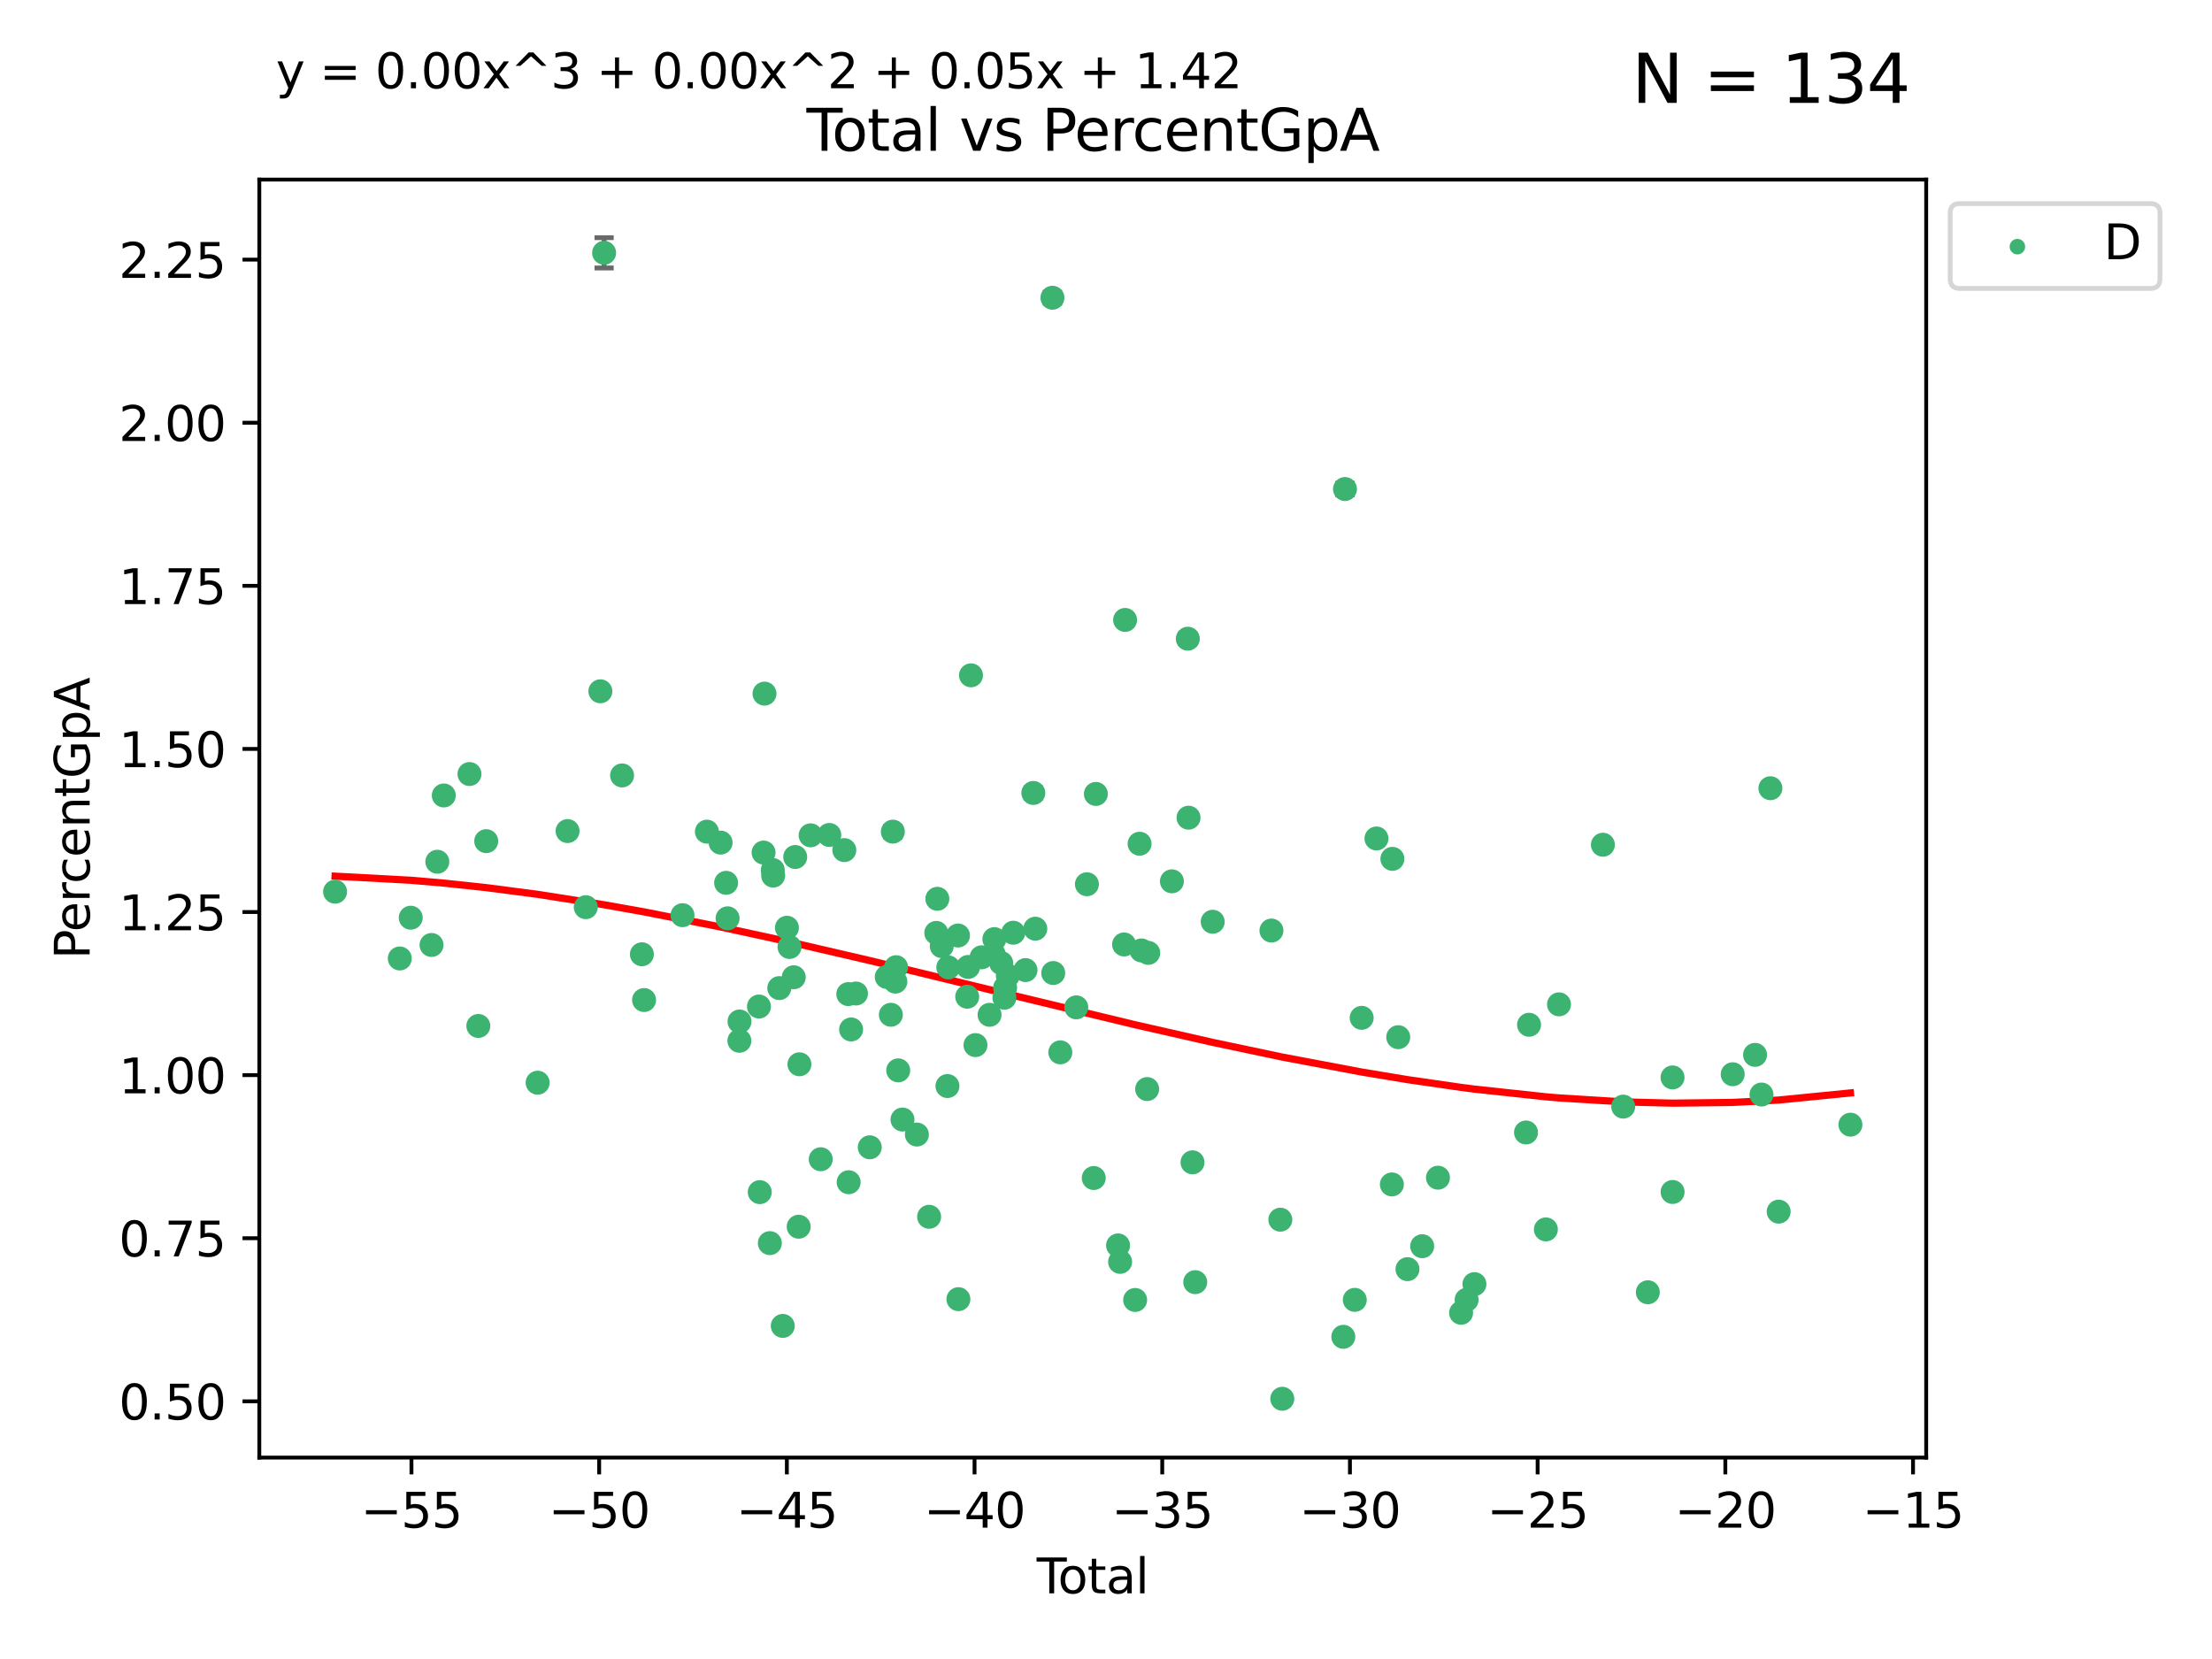 <?xml version="1.0" encoding="utf-8" standalone="no"?>
<!DOCTYPE svg PUBLIC "-//W3C//DTD SVG 1.1//EN"
  "http://www.w3.org/Graphics/SVG/1.1/DTD/svg11.dtd">
<svg xmlns:xlink="http://www.w3.org/1999/xlink" width="460.8pt" height="345.6pt" viewBox="0 0 460.8 345.6" xmlns="http://www.w3.org/2000/svg" version="1.1">
 <defs>
  <style type="text/css">*{stroke-linejoin: round; stroke-linecap: butt}</style>
 </defs>
 <g id="figure_1">
  <g id="patch_1">
   <path d="M 0 345.6 
L 460.8 345.6 
L 460.8 0 
L 0 0 
z
" style="fill: #ffffff"/>
  </g>
  <g id="axes_1">
   <g id="patch_2">
    <path d="M 54.02 303.64 
L 401.26 303.64 
L 401.26 37.411 
L 54.02 37.411 
z
" style="fill: #ffffff"/>
   </g>
   <g id="PathCollection_1">
    <defs>
     <path id="mf0e8b80a1a" d="M 0 1.118 
C 0.297 1.118 0.581 1 0.791 0.791 
C 1 0.581 1.118 0.297 1.118 0 
C 1.118 -0.297 1 -0.581 0.791 -0.791 
C 0.581 -1 0.297 -1.118 0 -1.118 
C -0.297 -1.118 -0.581 -1 -0.791 -0.791 
C -1 -0.581 -1.118 -0.297 -1.118 0 
C -1.118 0.297 -1 0.581 -0.791 0.791 
C -0.581 1 -0.297 1.118 0 1.118 
z
" style="stroke: #3cb371"/>
    </defs>
    <g clip-path="url(#p94138148f5)">
     <use xlink:href="#mf0e8b80a1a" x="69.804" y="185.756" style="fill: #3cb371; stroke: #3cb371"/>
     <use xlink:href="#mf0e8b80a1a" x="83.283" y="199.665" style="fill: #3cb371; stroke: #3cb371"/>
     <use xlink:href="#mf0e8b80a1a" x="85.563" y="191.175" style="fill: #3cb371; stroke: #3cb371"/>
     <use xlink:href="#mf0e8b80a1a" x="89.893" y="196.855" style="fill: #3cb371; stroke: #3cb371"/>
     <use xlink:href="#mf0e8b80a1a" x="91.104" y="179.516" style="fill: #3cb371; stroke: #3cb371"/>
     <use xlink:href="#mf0e8b80a1a" x="92.449" y="165.71" style="fill: #3cb371; stroke: #3cb371"/>
     <use xlink:href="#mf0e8b80a1a" x="97.8" y="161.243" style="fill: #3cb371; stroke: #3cb371"/>
     <use xlink:href="#mf0e8b80a1a" x="99.645" y="213.727" style="fill: #3cb371; stroke: #3cb371"/>
     <use xlink:href="#mf0e8b80a1a" x="101.289" y="175.226" style="fill: #3cb371; stroke: #3cb371"/>
     <use xlink:href="#mf0e8b80a1a" x="111.997" y="225.545" style="fill: #3cb371; stroke: #3cb371"/>
     <use xlink:href="#mf0e8b80a1a" x="118.234" y="173.127" style="fill: #3cb371; stroke: #3cb371"/>
     <use xlink:href="#mf0e8b80a1a" x="122.028" y="188.983" style="fill: #3cb371; stroke: #3cb371"/>
     <use xlink:href="#mf0e8b80a1a" x="125.067" y="144.009" style="fill: #3cb371; stroke: #3cb371"/>
     <use xlink:href="#mf0e8b80a1a" x="125.846" y="52.668" style="fill: #3cb371; stroke: #3cb371"/>
     <use xlink:href="#mf0e8b80a1a" x="129.591" y="161.536" style="fill: #3cb371; stroke: #3cb371"/>
     <use xlink:href="#mf0e8b80a1a" x="133.717" y="198.792" style="fill: #3cb371; stroke: #3cb371"/>
     <use xlink:href="#mf0e8b80a1a" x="134.171" y="208.323" style="fill: #3cb371; stroke: #3cb371"/>
     <use xlink:href="#mf0e8b80a1a" x="142.177" y="190.649" style="fill: #3cb371; stroke: #3cb371"/>
     <use xlink:href="#mf0e8b80a1a" x="147.261" y="173.252" style="fill: #3cb371; stroke: #3cb371"/>
     <use xlink:href="#mf0e8b80a1a" x="150.117" y="175.53" style="fill: #3cb371; stroke: #3cb371"/>
     <use xlink:href="#mf0e8b80a1a" x="151.262" y="183.909" style="fill: #3cb371; stroke: #3cb371"/>
     <use xlink:href="#mf0e8b80a1a" x="151.57" y="191.304" style="fill: #3cb371; stroke: #3cb371"/>
     <use xlink:href="#mf0e8b80a1a" x="154.025" y="216.815" style="fill: #3cb371; stroke: #3cb371"/>
     <use xlink:href="#mf0e8b80a1a" x="154.052" y="212.796" style="fill: #3cb371; stroke: #3cb371"/>
     <use xlink:href="#mf0e8b80a1a" x="158.107" y="209.677" style="fill: #3cb371; stroke: #3cb371"/>
     <use xlink:href="#mf0e8b80a1a" x="158.271" y="248.346" style="fill: #3cb371; stroke: #3cb371"/>
     <use xlink:href="#mf0e8b80a1a" x="159.067" y="177.606" style="fill: #3cb371; stroke: #3cb371"/>
     <use xlink:href="#mf0e8b80a1a" x="159.258" y="144.496" style="fill: #3cb371; stroke: #3cb371"/>
     <use xlink:href="#mf0e8b80a1a" x="160.372" y="258.968" style="fill: #3cb371; stroke: #3cb371"/>
     <use xlink:href="#mf0e8b80a1a" x="160.988" y="181.246" style="fill: #3cb371; stroke: #3cb371"/>
     <use xlink:href="#mf0e8b80a1a" x="161.066" y="182.404" style="fill: #3cb371; stroke: #3cb371"/>
     <use xlink:href="#mf0e8b80a1a" x="162.336" y="205.838" style="fill: #3cb371; stroke: #3cb371"/>
     <use xlink:href="#mf0e8b80a1a" x="163.067" y="276.212" style="fill: #3cb371; stroke: #3cb371"/>
     <use xlink:href="#mf0e8b80a1a" x="163.931" y="193.265" style="fill: #3cb371; stroke: #3cb371"/>
     <use xlink:href="#mf0e8b80a1a" x="164.467" y="197.272" style="fill: #3cb371; stroke: #3cb371"/>
     <use xlink:href="#mf0e8b80a1a" x="165.352" y="203.582" style="fill: #3cb371; stroke: #3cb371"/>
     <use xlink:href="#mf0e8b80a1a" x="165.658" y="178.527" style="fill: #3cb371; stroke: #3cb371"/>
     <use xlink:href="#mf0e8b80a1a" x="166.38" y="255.545" style="fill: #3cb371; stroke: #3cb371"/>
     <use xlink:href="#mf0e8b80a1a" x="166.537" y="221.71" style="fill: #3cb371; stroke: #3cb371"/>
     <use xlink:href="#mf0e8b80a1a" x="168.869" y="174.011" style="fill: #3cb371; stroke: #3cb371"/>
     <use xlink:href="#mf0e8b80a1a" x="170.974" y="241.493" style="fill: #3cb371; stroke: #3cb371"/>
     <use xlink:href="#mf0e8b80a1a" x="172.759" y="173.937" style="fill: #3cb371; stroke: #3cb371"/>
     <use xlink:href="#mf0e8b80a1a" x="175.885" y="177.092" style="fill: #3cb371; stroke: #3cb371"/>
     <use xlink:href="#mf0e8b80a1a" x="176.714" y="207.091" style="fill: #3cb371; stroke: #3cb371"/>
     <use xlink:href="#mf0e8b80a1a" x="176.791" y="246.281" style="fill: #3cb371; stroke: #3cb371"/>
     <use xlink:href="#mf0e8b80a1a" x="177.301" y="214.455" style="fill: #3cb371; stroke: #3cb371"/>
     <use xlink:href="#mf0e8b80a1a" x="178.318" y="206.968" style="fill: #3cb371; stroke: #3cb371"/>
     <use xlink:href="#mf0e8b80a1a" x="181.188" y="239.003" style="fill: #3cb371; stroke: #3cb371"/>
     <use xlink:href="#mf0e8b80a1a" x="184.725" y="203.513" style="fill: #3cb371; stroke: #3cb371"/>
     <use xlink:href="#mf0e8b80a1a" x="185.583" y="211.396" style="fill: #3cb371; stroke: #3cb371"/>
     <use xlink:href="#mf0e8b80a1a" x="185.994" y="173.246" style="fill: #3cb371; stroke: #3cb371"/>
     <use xlink:href="#mf0e8b80a1a" x="186.525" y="204.486" style="fill: #3cb371; stroke: #3cb371"/>
     <use xlink:href="#mf0e8b80a1a" x="186.675" y="201.482" style="fill: #3cb371; stroke: #3cb371"/>
     <use xlink:href="#mf0e8b80a1a" x="187.114" y="222.978" style="fill: #3cb371; stroke: #3cb371"/>
     <use xlink:href="#mf0e8b80a1a" x="188.005" y="233.221" style="fill: #3cb371; stroke: #3cb371"/>
     <use xlink:href="#mf0e8b80a1a" x="191.003" y="236.347" style="fill: #3cb371; stroke: #3cb371"/>
     <use xlink:href="#mf0e8b80a1a" x="193.553" y="253.479" style="fill: #3cb371; stroke: #3cb371"/>
     <use xlink:href="#mf0e8b80a1a" x="195.042" y="194.34" style="fill: #3cb371; stroke: #3cb371"/>
     <use xlink:href="#mf0e8b80a1a" x="195.267" y="187.238" style="fill: #3cb371; stroke: #3cb371"/>
     <use xlink:href="#mf0e8b80a1a" x="196.183" y="197.095" style="fill: #3cb371; stroke: #3cb371"/>
     <use xlink:href="#mf0e8b80a1a" x="197.372" y="226.241" style="fill: #3cb371; stroke: #3cb371"/>
     <use xlink:href="#mf0e8b80a1a" x="197.548" y="201.529" style="fill: #3cb371; stroke: #3cb371"/>
     <use xlink:href="#mf0e8b80a1a" x="199.569" y="194.884" style="fill: #3cb371; stroke: #3cb371"/>
     <use xlink:href="#mf0e8b80a1a" x="199.652" y="270.639" style="fill: #3cb371; stroke: #3cb371"/>
     <use xlink:href="#mf0e8b80a1a" x="201.488" y="207.636" style="fill: #3cb371; stroke: #3cb371"/>
     <use xlink:href="#mf0e8b80a1a" x="201.661" y="201.438" style="fill: #3cb371; stroke: #3cb371"/>
     <use xlink:href="#mf0e8b80a1a" x="202.274" y="140.684" style="fill: #3cb371; stroke: #3cb371"/>
     <use xlink:href="#mf0e8b80a1a" x="203.207" y="217.713" style="fill: #3cb371; stroke: #3cb371"/>
     <use xlink:href="#mf0e8b80a1a" x="204.484" y="199.426" style="fill: #3cb371; stroke: #3cb371"/>
     <use xlink:href="#mf0e8b80a1a" x="206.145" y="211.403" style="fill: #3cb371; stroke: #3cb371"/>
     <use xlink:href="#mf0e8b80a1a" x="206.987" y="198.76" style="fill: #3cb371; stroke: #3cb371"/>
     <use xlink:href="#mf0e8b80a1a" x="207.142" y="195.635" style="fill: #3cb371; stroke: #3cb371"/>
     <use xlink:href="#mf0e8b80a1a" x="208.572" y="200.632" style="fill: #3cb371; stroke: #3cb371"/>
     <use xlink:href="#mf0e8b80a1a" x="209.232" y="207.838" style="fill: #3cb371; stroke: #3cb371"/>
     <use xlink:href="#mf0e8b80a1a" x="209.382" y="205.752" style="fill: #3cb371; stroke: #3cb371"/>
     <use xlink:href="#mf0e8b80a1a" x="209.955" y="203.243" style="fill: #3cb371; stroke: #3cb371"/>
     <use xlink:href="#mf0e8b80a1a" x="211.084" y="194.304" style="fill: #3cb371; stroke: #3cb371"/>
     <use xlink:href="#mf0e8b80a1a" x="213.631" y="202.086" style="fill: #3cb371; stroke: #3cb371"/>
     <use xlink:href="#mf0e8b80a1a" x="215.261" y="165.186" style="fill: #3cb371; stroke: #3cb371"/>
     <use xlink:href="#mf0e8b80a1a" x="215.674" y="193.464" style="fill: #3cb371; stroke: #3cb371"/>
     <use xlink:href="#mf0e8b80a1a" x="219.242" y="62.024" style="fill: #3cb371; stroke: #3cb371"/>
     <use xlink:href="#mf0e8b80a1a" x="219.409" y="202.697" style="fill: #3cb371; stroke: #3cb371"/>
     <use xlink:href="#mf0e8b80a1a" x="220.884" y="219.224" style="fill: #3cb371; stroke: #3cb371"/>
     <use xlink:href="#mf0e8b80a1a" x="224.21" y="209.852" style="fill: #3cb371; stroke: #3cb371"/>
     <use xlink:href="#mf0e8b80a1a" x="226.424" y="184.205" style="fill: #3cb371; stroke: #3cb371"/>
     <use xlink:href="#mf0e8b80a1a" x="227.848" y="245.403" style="fill: #3cb371; stroke: #3cb371"/>
     <use xlink:href="#mf0e8b80a1a" x="228.286" y="165.394" style="fill: #3cb371; stroke: #3cb371"/>
     <use xlink:href="#mf0e8b80a1a" x="232.91" y="259.443" style="fill: #3cb371; stroke: #3cb371"/>
     <use xlink:href="#mf0e8b80a1a" x="233.339" y="262.87" style="fill: #3cb371; stroke: #3cb371"/>
     <use xlink:href="#mf0e8b80a1a" x="234.165" y="196.749" style="fill: #3cb371; stroke: #3cb371"/>
     <use xlink:href="#mf0e8b80a1a" x="234.378" y="129.143" style="fill: #3cb371; stroke: #3cb371"/>
     <use xlink:href="#mf0e8b80a1a" x="236.473" y="270.807" style="fill: #3cb371; stroke: #3cb371"/>
     <use xlink:href="#mf0e8b80a1a" x="237.397" y="175.764" style="fill: #3cb371; stroke: #3cb371"/>
     <use xlink:href="#mf0e8b80a1a" x="237.79" y="197.994" style="fill: #3cb371; stroke: #3cb371"/>
     <use xlink:href="#mf0e8b80a1a" x="238.973" y="226.871" style="fill: #3cb371; stroke: #3cb371"/>
     <use xlink:href="#mf0e8b80a1a" x="239.198" y="198.503" style="fill: #3cb371; stroke: #3cb371"/>
     <use xlink:href="#mf0e8b80a1a" x="244.126" y="183.596" style="fill: #3cb371; stroke: #3cb371"/>
     <use xlink:href="#mf0e8b80a1a" x="247.439" y="133.055" style="fill: #3cb371; stroke: #3cb371"/>
     <use xlink:href="#mf0e8b80a1a" x="247.593" y="170.339" style="fill: #3cb371; stroke: #3cb371"/>
     <use xlink:href="#mf0e8b80a1a" x="248.421" y="242.136" style="fill: #3cb371; stroke: #3cb371"/>
     <use xlink:href="#mf0e8b80a1a" x="248.988" y="267.096" style="fill: #3cb371; stroke: #3cb371"/>
     <use xlink:href="#mf0e8b80a1a" x="252.629" y="192.018" style="fill: #3cb371; stroke: #3cb371"/>
     <use xlink:href="#mf0e8b80a1a" x="264.866" y="193.851" style="fill: #3cb371; stroke: #3cb371"/>
     <use xlink:href="#mf0e8b80a1a" x="266.717" y="254.083" style="fill: #3cb371; stroke: #3cb371"/>
     <use xlink:href="#mf0e8b80a1a" x="267.122" y="291.389" style="fill: #3cb371; stroke: #3cb371"/>
     <use xlink:href="#mf0e8b80a1a" x="279.836" y="278.48" style="fill: #3cb371; stroke: #3cb371"/>
     <use xlink:href="#mf0e8b80a1a" x="280.184" y="101.873" style="fill: #3cb371; stroke: #3cb371"/>
     <use xlink:href="#mf0e8b80a1a" x="282.224" y="270.784" style="fill: #3cb371; stroke: #3cb371"/>
     <use xlink:href="#mf0e8b80a1a" x="283.661" y="212.032" style="fill: #3cb371; stroke: #3cb371"/>
     <use xlink:href="#mf0e8b80a1a" x="286.745" y="174.671" style="fill: #3cb371; stroke: #3cb371"/>
     <use xlink:href="#mf0e8b80a1a" x="289.952" y="246.738" style="fill: #3cb371; stroke: #3cb371"/>
     <use xlink:href="#mf0e8b80a1a" x="290.061" y="178.914" style="fill: #3cb371; stroke: #3cb371"/>
     <use xlink:href="#mf0e8b80a1a" x="291.276" y="216.065" style="fill: #3cb371; stroke: #3cb371"/>
     <use xlink:href="#mf0e8b80a1a" x="293.202" y="264.388" style="fill: #3cb371; stroke: #3cb371"/>
     <use xlink:href="#mf0e8b80a1a" x="296.268" y="259.607" style="fill: #3cb371; stroke: #3cb371"/>
     <use xlink:href="#mf0e8b80a1a" x="299.555" y="245.334" style="fill: #3cb371; stroke: #3cb371"/>
     <use xlink:href="#mf0e8b80a1a" x="304.373" y="273.475" style="fill: #3cb371; stroke: #3cb371"/>
     <use xlink:href="#mf0e8b80a1a" x="305.521" y="270.777" style="fill: #3cb371; stroke: #3cb371"/>
     <use xlink:href="#mf0e8b80a1a" x="307.149" y="267.507" style="fill: #3cb371; stroke: #3cb371"/>
     <use xlink:href="#mf0e8b80a1a" x="317.896" y="235.914" style="fill: #3cb371; stroke: #3cb371"/>
     <use xlink:href="#mf0e8b80a1a" x="318.529" y="213.478" style="fill: #3cb371; stroke: #3cb371"/>
     <use xlink:href="#mf0e8b80a1a" x="322.035" y="256.11" style="fill: #3cb371; stroke: #3cb371"/>
     <use xlink:href="#mf0e8b80a1a" x="324.768" y="209.224" style="fill: #3cb371; stroke: #3cb371"/>
     <use xlink:href="#mf0e8b80a1a" x="333.911" y="175.973" style="fill: #3cb371; stroke: #3cb371"/>
     <use xlink:href="#mf0e8b80a1a" x="338.143" y="230.527" style="fill: #3cb371; stroke: #3cb371"/>
     <use xlink:href="#mf0e8b80a1a" x="343.274" y="269.202" style="fill: #3cb371; stroke: #3cb371"/>
     <use xlink:href="#mf0e8b80a1a" x="348.419" y="224.447" style="fill: #3cb371; stroke: #3cb371"/>
     <use xlink:href="#mf0e8b80a1a" x="348.433" y="248.312" style="fill: #3cb371; stroke: #3cb371"/>
     <use xlink:href="#mf0e8b80a1a" x="360.953" y="223.785" style="fill: #3cb371; stroke: #3cb371"/>
     <use xlink:href="#mf0e8b80a1a" x="365.611" y="219.747" style="fill: #3cb371; stroke: #3cb371"/>
     <use xlink:href="#mf0e8b80a1a" x="366.953" y="228.011" style="fill: #3cb371; stroke: #3cb371"/>
     <use xlink:href="#mf0e8b80a1a" x="368.808" y="164.202" style="fill: #3cb371; stroke: #3cb371"/>
     <use xlink:href="#mf0e8b80a1a" x="370.53" y="252.405" style="fill: #3cb371; stroke: #3cb371"/>
     <use xlink:href="#mf0e8b80a1a" x="385.476" y="234.289" style="fill: #3cb371; stroke: #3cb371"/>
    </g>
   </g>
   <g id="matplotlib.axis_1">
    <g id="xtick_1">
     <g id="line2d_1">
      <defs>
       <path id="ma3f554d21a" d="M 0 0 
L 0 3.5 
" style="stroke: #000000; stroke-width: 0.8"/>
      </defs>
      <g>
       <use xlink:href="#ma3f554d21a" x="85.715" y="303.64" style="stroke: #000000; stroke-width: 0.8"/>
      </g>
     </g>
     <g id="text_1">
      <!-- −55 -->
      <g transform="translate(75.163 318.238)scale(0.1 -0.1)">
       <defs>
        <path id="DejaVuSans-2212" d="M 678 2272 
L 4684 2272 
L 4684 1741 
L 678 1741 
L 678 2272 
z
" transform="scale(0.016)"/>
        <path id="DejaVuSans-35" d="M 691 4666 
L 3169 4666 
L 3169 4134 
L 1269 4134 
L 1269 2991 
Q 1406 3038 1543 3061 
Q 1681 3084 1819 3084 
Q 2600 3084 3056 2656 
Q 3513 2228 3513 1497 
Q 3513 744 3044 326 
Q 2575 -91 1722 -91 
Q 1428 -91 1123 -41 
Q 819 9 494 109 
L 494 744 
Q 775 591 1075 516 
Q 1375 441 1709 441 
Q 2250 441 2565 725 
Q 2881 1009 2881 1497 
Q 2881 1984 2565 2268 
Q 2250 2553 1709 2553 
Q 1456 2553 1204 2497 
Q 953 2441 691 2322 
L 691 4666 
z
" transform="scale(0.016)"/>
       </defs>
       <use xlink:href="#DejaVuSans-2212"/>
       <use xlink:href="#DejaVuSans-35" x="83.789"/>
       <use xlink:href="#DejaVuSans-35" x="147.412"/>
      </g>
     </g>
    </g>
    <g id="xtick_2">
     <g id="line2d_2">
      <g>
       <use xlink:href="#ma3f554d21a" x="124.816" y="303.64" style="stroke: #000000; stroke-width: 0.8"/>
      </g>
     </g>
     <g id="text_2">
      <!-- −50 -->
      <g transform="translate(114.263 318.238)scale(0.1 -0.1)">
       <defs>
        <path id="DejaVuSans-30" d="M 2034 4250 
Q 1547 4250 1301 3770 
Q 1056 3291 1056 2328 
Q 1056 1369 1301 889 
Q 1547 409 2034 409 
Q 2525 409 2770 889 
Q 3016 1369 3016 2328 
Q 3016 3291 2770 3770 
Q 2525 4250 2034 4250 
z
M 2034 4750 
Q 2819 4750 3233 4129 
Q 3647 3509 3647 2328 
Q 3647 1150 3233 529 
Q 2819 -91 2034 -91 
Q 1250 -91 836 529 
Q 422 1150 422 2328 
Q 422 3509 836 4129 
Q 1250 4750 2034 4750 
z
" transform="scale(0.016)"/>
       </defs>
       <use xlink:href="#DejaVuSans-2212"/>
       <use xlink:href="#DejaVuSans-35" x="83.789"/>
       <use xlink:href="#DejaVuSans-30" x="147.412"/>
      </g>
     </g>
    </g>
    <g id="xtick_3">
     <g id="line2d_3">
      <g>
       <use xlink:href="#ma3f554d21a" x="163.916" y="303.64" style="stroke: #000000; stroke-width: 0.8"/>
      </g>
     </g>
     <g id="text_3">
      <!-- −45 -->
      <g transform="translate(153.364 318.238)scale(0.1 -0.1)">
       <defs>
        <path id="DejaVuSans-34" d="M 2419 4116 
L 825 1625 
L 2419 1625 
L 2419 4116 
z
M 2253 4666 
L 3047 4666 
L 3047 1625 
L 3713 1625 
L 3713 1100 
L 3047 1100 
L 3047 0 
L 2419 0 
L 2419 1100 
L 313 1100 
L 313 1709 
L 2253 4666 
z
" transform="scale(0.016)"/>
       </defs>
       <use xlink:href="#DejaVuSans-2212"/>
       <use xlink:href="#DejaVuSans-34" x="83.789"/>
       <use xlink:href="#DejaVuSans-35" x="147.412"/>
      </g>
     </g>
    </g>
    <g id="xtick_4">
     <g id="line2d_4">
      <g>
       <use xlink:href="#ma3f554d21a" x="203.016" y="303.64" style="stroke: #000000; stroke-width: 0.8"/>
      </g>
     </g>
     <g id="text_4">
      <!-- −40 -->
      <g transform="translate(192.464 318.238)scale(0.1 -0.1)">
       <use xlink:href="#DejaVuSans-2212"/>
       <use xlink:href="#DejaVuSans-34" x="83.789"/>
       <use xlink:href="#DejaVuSans-30" x="147.412"/>
      </g>
     </g>
    </g>
    <g id="xtick_5">
     <g id="line2d_5">
      <g>
       <use xlink:href="#ma3f554d21a" x="242.117" y="303.64" style="stroke: #000000; stroke-width: 0.8"/>
      </g>
     </g>
     <g id="text_5">
      <!-- −35 -->
      <g transform="translate(231.565 318.238)scale(0.1 -0.1)">
       <defs>
        <path id="DejaVuSans-33" d="M 2597 2516 
Q 3050 2419 3304 2112 
Q 3559 1806 3559 1356 
Q 3559 666 3084 287 
Q 2609 -91 1734 -91 
Q 1441 -91 1130 -33 
Q 819 25 488 141 
L 488 750 
Q 750 597 1062 519 
Q 1375 441 1716 441 
Q 2309 441 2620 675 
Q 2931 909 2931 1356 
Q 2931 1769 2642 2001 
Q 2353 2234 1838 2234 
L 1294 2234 
L 1294 2753 
L 1863 2753 
Q 2328 2753 2575 2939 
Q 2822 3125 2822 3475 
Q 2822 3834 2567 4026 
Q 2313 4219 1838 4219 
Q 1578 4219 1281 4162 
Q 984 4106 628 3988 
L 628 4550 
Q 988 4650 1302 4700 
Q 1616 4750 1894 4750 
Q 2613 4750 3031 4423 
Q 3450 4097 3450 3541 
Q 3450 3153 3228 2886 
Q 3006 2619 2597 2516 
z
" transform="scale(0.016)"/>
       </defs>
       <use xlink:href="#DejaVuSans-2212"/>
       <use xlink:href="#DejaVuSans-33" x="83.789"/>
       <use xlink:href="#DejaVuSans-35" x="147.412"/>
      </g>
     </g>
    </g>
    <g id="xtick_6">
     <g id="line2d_6">
      <g>
       <use xlink:href="#ma3f554d21a" x="281.217" y="303.64" style="stroke: #000000; stroke-width: 0.8"/>
      </g>
     </g>
     <g id="text_6">
      <!-- −30 -->
      <g transform="translate(270.665 318.238)scale(0.1 -0.1)">
       <use xlink:href="#DejaVuSans-2212"/>
       <use xlink:href="#DejaVuSans-33" x="83.789"/>
       <use xlink:href="#DejaVuSans-30" x="147.412"/>
      </g>
     </g>
    </g>
    <g id="xtick_7">
     <g id="line2d_7">
      <g>
       <use xlink:href="#ma3f554d21a" x="320.318" y="303.64" style="stroke: #000000; stroke-width: 0.8"/>
      </g>
     </g>
     <g id="text_7">
      <!-- −25 -->
      <g transform="translate(309.765 318.238)scale(0.1 -0.1)">
       <defs>
        <path id="DejaVuSans-32" d="M 1228 531 
L 3431 531 
L 3431 0 
L 469 0 
L 469 531 
Q 828 903 1448 1529 
Q 2069 2156 2228 2338 
Q 2531 2678 2651 2914 
Q 2772 3150 2772 3378 
Q 2772 3750 2511 3984 
Q 2250 4219 1831 4219 
Q 1534 4219 1204 4116 
Q 875 4013 500 3803 
L 500 4441 
Q 881 4594 1212 4672 
Q 1544 4750 1819 4750 
Q 2544 4750 2975 4387 
Q 3406 4025 3406 3419 
Q 3406 3131 3298 2873 
Q 3191 2616 2906 2266 
Q 2828 2175 2409 1742 
Q 1991 1309 1228 531 
z
" transform="scale(0.016)"/>
       </defs>
       <use xlink:href="#DejaVuSans-2212"/>
       <use xlink:href="#DejaVuSans-32" x="83.789"/>
       <use xlink:href="#DejaVuSans-35" x="147.412"/>
      </g>
     </g>
    </g>
    <g id="xtick_8">
     <g id="line2d_8">
      <g>
       <use xlink:href="#ma3f554d21a" x="359.418" y="303.64" style="stroke: #000000; stroke-width: 0.8"/>
      </g>
     </g>
     <g id="text_8">
      <!-- −20 -->
      <g transform="translate(348.866 318.238)scale(0.1 -0.1)">
       <use xlink:href="#DejaVuSans-2212"/>
       <use xlink:href="#DejaVuSans-32" x="83.789"/>
       <use xlink:href="#DejaVuSans-30" x="147.412"/>
      </g>
     </g>
    </g>
    <g id="xtick_9">
     <g id="line2d_9">
      <g>
       <use xlink:href="#ma3f554d21a" x="398.519" y="303.64" style="stroke: #000000; stroke-width: 0.8"/>
      </g>
     </g>
     <g id="text_9">
      <!-- −15 -->
      <g transform="translate(387.966 318.238)scale(0.1 -0.1)">
       <defs>
        <path id="DejaVuSans-31" d="M 794 531 
L 1825 531 
L 1825 4091 
L 703 3866 
L 703 4441 
L 1819 4666 
L 2450 4666 
L 2450 531 
L 3481 531 
L 3481 0 
L 794 0 
L 794 531 
z
" transform="scale(0.016)"/>
       </defs>
       <use xlink:href="#DejaVuSans-2212"/>
       <use xlink:href="#DejaVuSans-31" x="83.789"/>
       <use xlink:href="#DejaVuSans-35" x="147.412"/>
      </g>
     </g>
    </g>
    <g id="text_10">
     <!-- Total -->
     <g transform="translate(215.963 331.917)scale(0.1 -0.1)">
      <defs>
       <path id="DejaVuSans-54" d="M -19 4666 
L 3928 4666 
L 3928 4134 
L 2272 4134 
L 2272 0 
L 1638 0 
L 1638 4134 
L -19 4134 
L -19 4666 
z
" transform="scale(0.016)"/>
       <path id="DejaVuSans-6f" d="M 1959 3097 
Q 1497 3097 1228 2736 
Q 959 2375 959 1747 
Q 959 1119 1226 758 
Q 1494 397 1959 397 
Q 2419 397 2687 759 
Q 2956 1122 2956 1747 
Q 2956 2369 2687 2733 
Q 2419 3097 1959 3097 
z
M 1959 3584 
Q 2709 3584 3137 3096 
Q 3566 2609 3566 1747 
Q 3566 888 3137 398 
Q 2709 -91 1959 -91 
Q 1206 -91 779 398 
Q 353 888 353 1747 
Q 353 2609 779 3096 
Q 1206 3584 1959 3584 
z
" transform="scale(0.016)"/>
       <path id="DejaVuSans-74" d="M 1172 4494 
L 1172 3500 
L 2356 3500 
L 2356 3053 
L 1172 3053 
L 1172 1153 
Q 1172 725 1289 603 
Q 1406 481 1766 481 
L 2356 481 
L 2356 0 
L 1766 0 
Q 1100 0 847 248 
Q 594 497 594 1153 
L 594 3053 
L 172 3053 
L 172 3500 
L 594 3500 
L 594 4494 
L 1172 4494 
z
" transform="scale(0.016)"/>
       <path id="DejaVuSans-61" d="M 2194 1759 
Q 1497 1759 1228 1600 
Q 959 1441 959 1056 
Q 959 750 1161 570 
Q 1363 391 1709 391 
Q 2188 391 2477 730 
Q 2766 1069 2766 1631 
L 2766 1759 
L 2194 1759 
z
M 3341 1997 
L 3341 0 
L 2766 0 
L 2766 531 
Q 2569 213 2275 61 
Q 1981 -91 1556 -91 
Q 1019 -91 701 211 
Q 384 513 384 1019 
Q 384 1609 779 1909 
Q 1175 2209 1959 2209 
L 2766 2209 
L 2766 2266 
Q 2766 2663 2505 2880 
Q 2244 3097 1772 3097 
Q 1472 3097 1187 3025 
Q 903 2953 641 2809 
L 641 3341 
Q 956 3463 1253 3523 
Q 1550 3584 1831 3584 
Q 2591 3584 2966 3190 
Q 3341 2797 3341 1997 
z
" transform="scale(0.016)"/>
       <path id="DejaVuSans-6c" d="M 603 4863 
L 1178 4863 
L 1178 0 
L 603 0 
L 603 4863 
z
" transform="scale(0.016)"/>
      </defs>
      <use xlink:href="#DejaVuSans-54"/>
      <use xlink:href="#DejaVuSans-6f" x="44.084"/>
      <use xlink:href="#DejaVuSans-74" x="105.266"/>
      <use xlink:href="#DejaVuSans-61" x="144.475"/>
      <use xlink:href="#DejaVuSans-6c" x="205.754"/>
     </g>
    </g>
   </g>
   <g id="matplotlib.axis_2">
    <g id="ytick_1">
     <g id="line2d_10">
      <defs>
       <path id="m95e7b1efa4" d="M 0 0 
L -3.5 0 
" style="stroke: #000000; stroke-width: 0.8"/>
      </defs>
      <g>
       <use xlink:href="#m95e7b1efa4" x="54.02" y="291.915" style="stroke: #000000; stroke-width: 0.8"/>
      </g>
     </g>
     <g id="text_11">
      <!-- 0.50 -->
      <g transform="translate(24.754 295.714)scale(0.1 -0.1)">
       <defs>
        <path id="DejaVuSans-2e" d="M 684 794 
L 1344 794 
L 1344 0 
L 684 0 
L 684 794 
z
" transform="scale(0.016)"/>
       </defs>
       <use xlink:href="#DejaVuSans-30"/>
       <use xlink:href="#DejaVuSans-2e" x="63.623"/>
       <use xlink:href="#DejaVuSans-35" x="95.41"/>
       <use xlink:href="#DejaVuSans-30" x="159.033"/>
      </g>
     </g>
    </g>
    <g id="ytick_2">
     <g id="line2d_11">
      <g>
       <use xlink:href="#m95e7b1efa4" x="54.02" y="257.94" style="stroke: #000000; stroke-width: 0.8"/>
      </g>
     </g>
     <g id="text_12">
      <!-- 0.75 -->
      <g transform="translate(24.754 261.739)scale(0.1 -0.1)">
       <defs>
        <path id="DejaVuSans-37" d="M 525 4666 
L 3525 4666 
L 3525 4397 
L 1831 0 
L 1172 0 
L 2766 4134 
L 525 4134 
L 525 4666 
z
" transform="scale(0.016)"/>
       </defs>
       <use xlink:href="#DejaVuSans-30"/>
       <use xlink:href="#DejaVuSans-2e" x="63.623"/>
       <use xlink:href="#DejaVuSans-37" x="95.41"/>
       <use xlink:href="#DejaVuSans-35" x="159.033"/>
      </g>
     </g>
    </g>
    <g id="ytick_3">
     <g id="line2d_12">
      <g>
       <use xlink:href="#m95e7b1efa4" x="54.02" y="223.965" style="stroke: #000000; stroke-width: 0.8"/>
      </g>
     </g>
     <g id="text_13">
      <!-- 1.00 -->
      <g transform="translate(24.754 227.764)scale(0.1 -0.1)">
       <use xlink:href="#DejaVuSans-31"/>
       <use xlink:href="#DejaVuSans-2e" x="63.623"/>
       <use xlink:href="#DejaVuSans-30" x="95.41"/>
       <use xlink:href="#DejaVuSans-30" x="159.033"/>
      </g>
     </g>
    </g>
    <g id="ytick_4">
     <g id="line2d_13">
      <g>
       <use xlink:href="#m95e7b1efa4" x="54.02" y="189.99" style="stroke: #000000; stroke-width: 0.8"/>
      </g>
     </g>
     <g id="text_14">
      <!-- 1.25 -->
      <g transform="translate(24.754 193.789)scale(0.1 -0.1)">
       <use xlink:href="#DejaVuSans-31"/>
       <use xlink:href="#DejaVuSans-2e" x="63.623"/>
       <use xlink:href="#DejaVuSans-32" x="95.41"/>
       <use xlink:href="#DejaVuSans-35" x="159.033"/>
      </g>
     </g>
    </g>
    <g id="ytick_5">
     <g id="line2d_14">
      <g>
       <use xlink:href="#m95e7b1efa4" x="54.02" y="156.015" style="stroke: #000000; stroke-width: 0.8"/>
      </g>
     </g>
     <g id="text_15">
      <!-- 1.50 -->
      <g transform="translate(24.754 159.814)scale(0.1 -0.1)">
       <use xlink:href="#DejaVuSans-31"/>
       <use xlink:href="#DejaVuSans-2e" x="63.623"/>
       <use xlink:href="#DejaVuSans-35" x="95.41"/>
       <use xlink:href="#DejaVuSans-30" x="159.033"/>
      </g>
     </g>
    </g>
    <g id="ytick_6">
     <g id="line2d_15">
      <g>
       <use xlink:href="#m95e7b1efa4" x="54.02" y="122.04" style="stroke: #000000; stroke-width: 0.8"/>
      </g>
     </g>
     <g id="text_16">
      <!-- 1.75 -->
      <g transform="translate(24.754 125.839)scale(0.1 -0.1)">
       <use xlink:href="#DejaVuSans-31"/>
       <use xlink:href="#DejaVuSans-2e" x="63.623"/>
       <use xlink:href="#DejaVuSans-37" x="95.41"/>
       <use xlink:href="#DejaVuSans-35" x="159.033"/>
      </g>
     </g>
    </g>
    <g id="ytick_7">
     <g id="line2d_16">
      <g>
       <use xlink:href="#m95e7b1efa4" x="54.02" y="88.065" style="stroke: #000000; stroke-width: 0.8"/>
      </g>
     </g>
     <g id="text_17">
      <!-- 2.00 -->
      <g transform="translate(24.754 91.864)scale(0.1 -0.1)">
       <use xlink:href="#DejaVuSans-32"/>
       <use xlink:href="#DejaVuSans-2e" x="63.623"/>
       <use xlink:href="#DejaVuSans-30" x="95.41"/>
       <use xlink:href="#DejaVuSans-30" x="159.033"/>
      </g>
     </g>
    </g>
    <g id="ytick_8">
     <g id="line2d_17">
      <g>
       <use xlink:href="#m95e7b1efa4" x="54.02" y="54.09" style="stroke: #000000; stroke-width: 0.8"/>
      </g>
     </g>
     <g id="text_18">
      <!-- 2.25 -->
      <g transform="translate(24.754 57.889)scale(0.1 -0.1)">
       <use xlink:href="#DejaVuSans-32"/>
       <use xlink:href="#DejaVuSans-2e" x="63.623"/>
       <use xlink:href="#DejaVuSans-32" x="95.41"/>
       <use xlink:href="#DejaVuSans-35" x="159.033"/>
      </g>
     </g>
    </g>
    <g id="text_19">
     <!-- PercentGpA -->
     <g transform="translate(18.675 199.802)rotate(-90)scale(0.1 -0.1)">
      <defs>
       <path id="DejaVuSans-50" d="M 1259 4147 
L 1259 2394 
L 2053 2394 
Q 2494 2394 2734 2622 
Q 2975 2850 2975 3272 
Q 2975 3691 2734 3919 
Q 2494 4147 2053 4147 
L 1259 4147 
z
M 628 4666 
L 2053 4666 
Q 2838 4666 3239 4311 
Q 3641 3956 3641 3272 
Q 3641 2581 3239 2228 
Q 2838 1875 2053 1875 
L 1259 1875 
L 1259 0 
L 628 0 
L 628 4666 
z
" transform="scale(0.016)"/>
       <path id="DejaVuSans-65" d="M 3597 1894 
L 3597 1613 
L 953 1613 
Q 991 1019 1311 708 
Q 1631 397 2203 397 
Q 2534 397 2845 478 
Q 3156 559 3463 722 
L 3463 178 
Q 3153 47 2828 -22 
Q 2503 -91 2169 -91 
Q 1331 -91 842 396 
Q 353 884 353 1716 
Q 353 2575 817 3079 
Q 1281 3584 2069 3584 
Q 2775 3584 3186 3129 
Q 3597 2675 3597 1894 
z
M 3022 2063 
Q 3016 2534 2758 2815 
Q 2500 3097 2075 3097 
Q 1594 3097 1305 2825 
Q 1016 2553 972 2059 
L 3022 2063 
z
" transform="scale(0.016)"/>
       <path id="DejaVuSans-72" d="M 2631 2963 
Q 2534 3019 2420 3045 
Q 2306 3072 2169 3072 
Q 1681 3072 1420 2755 
Q 1159 2438 1159 1844 
L 1159 0 
L 581 0 
L 581 3500 
L 1159 3500 
L 1159 2956 
Q 1341 3275 1631 3429 
Q 1922 3584 2338 3584 
Q 2397 3584 2469 3576 
Q 2541 3569 2628 3553 
L 2631 2963 
z
" transform="scale(0.016)"/>
       <path id="DejaVuSans-63" d="M 3122 3366 
L 3122 2828 
Q 2878 2963 2633 3030 
Q 2388 3097 2138 3097 
Q 1578 3097 1268 2742 
Q 959 2388 959 1747 
Q 959 1106 1268 751 
Q 1578 397 2138 397 
Q 2388 397 2633 464 
Q 2878 531 3122 666 
L 3122 134 
Q 2881 22 2623 -34 
Q 2366 -91 2075 -91 
Q 1284 -91 818 406 
Q 353 903 353 1747 
Q 353 2603 823 3093 
Q 1294 3584 2113 3584 
Q 2378 3584 2631 3529 
Q 2884 3475 3122 3366 
z
" transform="scale(0.016)"/>
       <path id="DejaVuSans-6e" d="M 3513 2113 
L 3513 0 
L 2938 0 
L 2938 2094 
Q 2938 2591 2744 2837 
Q 2550 3084 2163 3084 
Q 1697 3084 1428 2787 
Q 1159 2491 1159 1978 
L 1159 0 
L 581 0 
L 581 3500 
L 1159 3500 
L 1159 2956 
Q 1366 3272 1645 3428 
Q 1925 3584 2291 3584 
Q 2894 3584 3203 3211 
Q 3513 2838 3513 2113 
z
" transform="scale(0.016)"/>
       <path id="DejaVuSans-47" d="M 3809 666 
L 3809 1919 
L 2778 1919 
L 2778 2438 
L 4434 2438 
L 4434 434 
Q 4069 175 3628 42 
Q 3188 -91 2688 -91 
Q 1594 -91 976 548 
Q 359 1188 359 2328 
Q 359 3472 976 4111 
Q 1594 4750 2688 4750 
Q 3144 4750 3555 4637 
Q 3966 4525 4313 4306 
L 4313 3634 
Q 3963 3931 3569 4081 
Q 3175 4231 2741 4231 
Q 1884 4231 1454 3753 
Q 1025 3275 1025 2328 
Q 1025 1384 1454 906 
Q 1884 428 2741 428 
Q 3075 428 3337 486 
Q 3600 544 3809 666 
z
" transform="scale(0.016)"/>
       <path id="DejaVuSans-70" d="M 1159 525 
L 1159 -1331 
L 581 -1331 
L 581 3500 
L 1159 3500 
L 1159 2969 
Q 1341 3281 1617 3432 
Q 1894 3584 2278 3584 
Q 2916 3584 3314 3078 
Q 3713 2572 3713 1747 
Q 3713 922 3314 415 
Q 2916 -91 2278 -91 
Q 1894 -91 1617 61 
Q 1341 213 1159 525 
z
M 3116 1747 
Q 3116 2381 2855 2742 
Q 2594 3103 2138 3103 
Q 1681 3103 1420 2742 
Q 1159 2381 1159 1747 
Q 1159 1113 1420 752 
Q 1681 391 2138 391 
Q 2594 391 2855 752 
Q 3116 1113 3116 1747 
z
" transform="scale(0.016)"/>
       <path id="DejaVuSans-41" d="M 2188 4044 
L 1331 1722 
L 3047 1722 
L 2188 4044 
z
M 1831 4666 
L 2547 4666 
L 4325 0 
L 3669 0 
L 3244 1197 
L 1141 1197 
L 716 0 
L 50 0 
L 1831 4666 
z
" transform="scale(0.016)"/>
      </defs>
      <use xlink:href="#DejaVuSans-50"/>
      <use xlink:href="#DejaVuSans-65" x="56.678"/>
      <use xlink:href="#DejaVuSans-72" x="118.201"/>
      <use xlink:href="#DejaVuSans-63" x="157.064"/>
      <use xlink:href="#DejaVuSans-65" x="212.045"/>
      <use xlink:href="#DejaVuSans-6e" x="273.568"/>
      <use xlink:href="#DejaVuSans-74" x="336.947"/>
      <use xlink:href="#DejaVuSans-47" x="376.156"/>
      <use xlink:href="#DejaVuSans-70" x="453.646"/>
      <use xlink:href="#DejaVuSans-41" x="517.123"/>
     </g>
    </g>
   </g>
   <g id="LineCollection_1">
    <path d="M 69.804 185.881 
L 69.804 185.631 
" clip-path="url(#p94138148f5)" style="fill: none; stroke: #696969"/>
    <path d="M 83.283 199.728 
L 83.283 199.601 
" clip-path="url(#p94138148f5)" style="fill: none; stroke: #696969"/>
    <path d="M 85.563 191.241 
L 85.563 191.11 
" clip-path="url(#p94138148f5)" style="fill: none; stroke: #696969"/>
    <path d="M 89.893 196.913 
L 89.893 196.797 
" clip-path="url(#p94138148f5)" style="fill: none; stroke: #696969"/>
    <path d="M 91.104 179.675 
L 91.104 179.357 
" clip-path="url(#p94138148f5)" style="fill: none; stroke: #696969"/>
    <path d="M 92.449 166.146 
L 92.449 165.274 
" clip-path="url(#p94138148f5)" style="fill: none; stroke: #696969"/>
    <path d="M 97.8 161.369 
L 97.8 161.118 
" clip-path="url(#p94138148f5)" style="fill: none; stroke: #696969"/>
    <path d="M 99.645 213.927 
L 99.645 213.528 
" clip-path="url(#p94138148f5)" style="fill: none; stroke: #696969"/>
    <path d="M 101.289 175.294 
L 101.289 175.157 
" clip-path="url(#p94138148f5)" style="fill: none; stroke: #696969"/>
    <path d="M 111.997 225.569 
L 111.997 225.521 
" clip-path="url(#p94138148f5)" style="fill: none; stroke: #696969"/>
    <path d="M 118.234 173.205 
L 118.234 173.049 
" clip-path="url(#p94138148f5)" style="fill: none; stroke: #696969"/>
    <path d="M 122.028 189.227 
L 122.028 188.738 
" clip-path="url(#p94138148f5)" style="fill: none; stroke: #696969"/>
    <path d="M 125.067 144.145 
L 125.067 143.873 
" clip-path="url(#p94138148f5)" style="fill: none; stroke: #696969"/>
    <path d="M 125.846 55.823 
L 125.846 49.513 
" clip-path="url(#p94138148f5)" style="fill: none; stroke: #696969"/>
    <path d="M 129.591 161.857 
L 129.591 161.215 
" clip-path="url(#p94138148f5)" style="fill: none; stroke: #696969"/>
    <path d="M 133.717 199.328 
L 133.717 198.255 
" clip-path="url(#p94138148f5)" style="fill: none; stroke: #696969"/>
    <path d="M 134.171 208.409 
L 134.171 208.236 
" clip-path="url(#p94138148f5)" style="fill: none; stroke: #696969"/>
    <path d="M 142.177 190.87 
L 142.177 190.427 
" clip-path="url(#p94138148f5)" style="fill: none; stroke: #696969"/>
    <path d="M 147.261 173.476 
L 147.261 173.027 
" clip-path="url(#p94138148f5)" style="fill: none; stroke: #696969"/>
    <path d="M 150.117 175.933 
L 150.117 175.127 
" clip-path="url(#p94138148f5)" style="fill: none; stroke: #696969"/>
    <path d="M 151.262 184.125 
L 151.262 183.693 
" clip-path="url(#p94138148f5)" style="fill: none; stroke: #696969"/>
    <path d="M 151.57 191.492 
L 151.57 191.116 
" clip-path="url(#p94138148f5)" style="fill: none; stroke: #696969"/>
    <path d="M 154.025 217.097 
L 154.025 216.532 
" clip-path="url(#p94138148f5)" style="fill: none; stroke: #696969"/>
    <path d="M 154.052 213.718 
L 154.052 211.874 
" clip-path="url(#p94138148f5)" style="fill: none; stroke: #696969"/>
    <path d="M 158.107 209.757 
L 158.107 209.596 
" clip-path="url(#p94138148f5)" style="fill: none; stroke: #696969"/>
    <path d="M 158.271 248.724 
L 158.271 247.968 
" clip-path="url(#p94138148f5)" style="fill: none; stroke: #696969"/>
    <path d="M 159.067 177.811 
L 159.067 177.402 
" clip-path="url(#p94138148f5)" style="fill: none; stroke: #696969"/>
    <path d="M 159.258 145.343 
L 159.258 143.649 
" clip-path="url(#p94138148f5)" style="fill: none; stroke: #696969"/>
    <path d="M 160.372 259.172 
L 160.372 258.765 
" clip-path="url(#p94138148f5)" style="fill: none; stroke: #696969"/>
    <path d="M 160.988 181.296 
L 160.988 181.196 
" clip-path="url(#p94138148f5)" style="fill: none; stroke: #696969"/>
    <path d="M 161.066 182.614 
L 161.066 182.194 
" clip-path="url(#p94138148f5)" style="fill: none; stroke: #696969"/>
    <path d="M 162.336 205.94 
L 162.336 205.736 
" clip-path="url(#p94138148f5)" style="fill: none; stroke: #696969"/>
    <path d="M 163.067 276.297 
L 163.067 276.127 
" clip-path="url(#p94138148f5)" style="fill: none; stroke: #696969"/>
    <path d="M 163.931 193.601 
L 163.931 192.93 
" clip-path="url(#p94138148f5)" style="fill: none; stroke: #696969"/>
    <path d="M 164.467 197.376 
L 164.467 197.169 
" clip-path="url(#p94138148f5)" style="fill: none; stroke: #696969"/>
    <path d="M 165.352 203.714 
L 165.352 203.45 
" clip-path="url(#p94138148f5)" style="fill: none; stroke: #696969"/>
    <path d="M 165.658 179.037 
L 165.658 178.017 
" clip-path="url(#p94138148f5)" style="fill: none; stroke: #696969"/>
    <path d="M 166.38 255.647 
L 166.38 255.443 
" clip-path="url(#p94138148f5)" style="fill: none; stroke: #696969"/>
    <path d="M 166.537 221.808 
L 166.537 221.612 
" clip-path="url(#p94138148f5)" style="fill: none; stroke: #696969"/>
    <path d="M 168.869 174.217 
L 168.869 173.805 
" clip-path="url(#p94138148f5)" style="fill: none; stroke: #696969"/>
    <path d="M 170.974 241.586 
L 170.974 241.4 
" clip-path="url(#p94138148f5)" style="fill: none; stroke: #696969"/>
    <path d="M 172.759 174.028 
L 172.759 173.846 
" clip-path="url(#p94138148f5)" style="fill: none; stroke: #696969"/>
    <path d="M 175.885 177.342 
L 175.885 176.843 
" clip-path="url(#p94138148f5)" style="fill: none; stroke: #696969"/>
    <path d="M 176.714 207.237 
L 176.714 206.946 
" clip-path="url(#p94138148f5)" style="fill: none; stroke: #696969"/>
    <path d="M 176.791 246.464 
L 176.791 246.098 
" clip-path="url(#p94138148f5)" style="fill: none; stroke: #696969"/>
    <path d="M 177.301 214.686 
L 177.301 214.224 
" clip-path="url(#p94138148f5)" style="fill: none; stroke: #696969"/>
    <path d="M 178.318 207.121 
L 178.318 206.815 
" clip-path="url(#p94138148f5)" style="fill: none; stroke: #696969"/>
    <path d="M 181.188 239.058 
L 181.188 238.948 
" clip-path="url(#p94138148f5)" style="fill: none; stroke: #696969"/>
    <path d="M 184.725 203.596 
L 184.725 203.431 
" clip-path="url(#p94138148f5)" style="fill: none; stroke: #696969"/>
    <path d="M 185.583 211.912 
L 185.583 210.88 
" clip-path="url(#p94138148f5)" style="fill: none; stroke: #696969"/>
    <path d="M 185.994 174.345 
L 185.994 172.147 
" clip-path="url(#p94138148f5)" style="fill: none; stroke: #696969"/>
    <path d="M 186.525 204.568 
L 186.525 204.403 
" clip-path="url(#p94138148f5)" style="fill: none; stroke: #696969"/>
    <path d="M 186.675 201.734 
L 186.675 201.229 
" clip-path="url(#p94138148f5)" style="fill: none; stroke: #696969"/>
    <path d="M 187.114 223.104 
L 187.114 222.852 
" clip-path="url(#p94138148f5)" style="fill: none; stroke: #696969"/>
    <path d="M 188.005 233.308 
L 188.005 233.133 
" clip-path="url(#p94138148f5)" style="fill: none; stroke: #696969"/>
    <path d="M 191.003 236.599 
L 191.003 236.095 
" clip-path="url(#p94138148f5)" style="fill: none; stroke: #696969"/>
    <path d="M 193.553 253.992 
L 193.553 252.965 
" clip-path="url(#p94138148f5)" style="fill: none; stroke: #696969"/>
    <path d="M 195.042 194.517 
L 195.042 194.162 
" clip-path="url(#p94138148f5)" style="fill: none; stroke: #696969"/>
    <path d="M 195.267 187.483 
L 195.267 186.992 
" clip-path="url(#p94138148f5)" style="fill: none; stroke: #696969"/>
    <path d="M 196.183 197.204 
L 196.183 196.986 
" clip-path="url(#p94138148f5)" style="fill: none; stroke: #696969"/>
    <path d="M 197.372 226.557 
L 197.372 225.925 
" clip-path="url(#p94138148f5)" style="fill: none; stroke: #696969"/>
    <path d="M 197.548 201.648 
L 197.548 201.411 
" clip-path="url(#p94138148f5)" style="fill: none; stroke: #696969"/>
    <path d="M 199.569 195.04 
L 199.569 194.728 
" clip-path="url(#p94138148f5)" style="fill: none; stroke: #696969"/>
    <path d="M 199.652 270.783 
L 199.652 270.495 
" clip-path="url(#p94138148f5)" style="fill: none; stroke: #696969"/>
    <path d="M 201.488 207.917 
L 201.488 207.354 
" clip-path="url(#p94138148f5)" style="fill: none; stroke: #696969"/>
    <path d="M 201.661 201.53 
L 201.661 201.345 
" clip-path="url(#p94138148f5)" style="fill: none; stroke: #696969"/>
    <path d="M 202.274 140.811 
L 202.274 140.556 
" clip-path="url(#p94138148f5)" style="fill: none; stroke: #696969"/>
    <path d="M 203.207 218.05 
L 203.207 217.377 
" clip-path="url(#p94138148f5)" style="fill: none; stroke: #696969"/>
    <path d="M 204.484 199.545 
L 204.484 199.308 
" clip-path="url(#p94138148f5)" style="fill: none; stroke: #696969"/>
    <path d="M 206.145 211.591 
L 206.145 211.215 
" clip-path="url(#p94138148f5)" style="fill: none; stroke: #696969"/>
    <path d="M 206.987 198.85 
L 206.987 198.671 
" clip-path="url(#p94138148f5)" style="fill: none; stroke: #696969"/>
    <path d="M 207.142 195.871 
L 207.142 195.399 
" clip-path="url(#p94138148f5)" style="fill: none; stroke: #696969"/>
    <path d="M 208.572 200.922 
L 208.572 200.342 
" clip-path="url(#p94138148f5)" style="fill: none; stroke: #696969"/>
    <path d="M 209.232 207.895 
L 209.232 207.782 
" clip-path="url(#p94138148f5)" style="fill: none; stroke: #696969"/>
    <path d="M 209.382 206.358 
L 209.382 205.147 
" clip-path="url(#p94138148f5)" style="fill: none; stroke: #696969"/>
    <path d="M 209.955 203.257 
L 209.955 203.229 
" clip-path="url(#p94138148f5)" style="fill: none; stroke: #696969"/>
    <path d="M 211.084 194.353 
L 211.084 194.255 
" clip-path="url(#p94138148f5)" style="fill: none; stroke: #696969"/>
    <path d="M 213.631 202.273 
L 213.631 201.899 
" clip-path="url(#p94138148f5)" style="fill: none; stroke: #696969"/>
    <path d="M 215.261 166.275 
L 215.261 164.097 
" clip-path="url(#p94138148f5)" style="fill: none; stroke: #696969"/>
    <path d="M 215.674 193.62 
L 215.674 193.309 
" clip-path="url(#p94138148f5)" style="fill: none; stroke: #696969"/>
    <path d="M 219.242 63.174 
L 219.242 60.873 
" clip-path="url(#p94138148f5)" style="fill: none; stroke: #696969"/>
    <path d="M 219.409 202.983 
L 219.409 202.41 
" clip-path="url(#p94138148f5)" style="fill: none; stroke: #696969"/>
    <path d="M 220.884 219.337 
L 220.884 219.112 
" clip-path="url(#p94138148f5)" style="fill: none; stroke: #696969"/>
    <path d="M 224.21 210.076 
L 224.21 209.628 
" clip-path="url(#p94138148f5)" style="fill: none; stroke: #696969"/>
    <path d="M 226.424 184.324 
L 226.424 184.086 
" clip-path="url(#p94138148f5)" style="fill: none; stroke: #696969"/>
    <path d="M 227.848 245.846 
L 227.848 244.96 
" clip-path="url(#p94138148f5)" style="fill: none; stroke: #696969"/>
    <path d="M 228.286 165.993 
L 228.286 164.796 
" clip-path="url(#p94138148f5)" style="fill: none; stroke: #696969"/>
    <path d="M 232.91 259.508 
L 232.91 259.377 
" clip-path="url(#p94138148f5)" style="fill: none; stroke: #696969"/>
    <path d="M 233.339 263.037 
L 233.339 262.703 
" clip-path="url(#p94138148f5)" style="fill: none; stroke: #696969"/>
    <path d="M 234.165 197.128 
L 234.165 196.371 
" clip-path="url(#p94138148f5)" style="fill: none; stroke: #696969"/>
    <path d="M 234.378 129.98 
L 234.378 128.307 
" clip-path="url(#p94138148f5)" style="fill: none; stroke: #696969"/>
    <path d="M 236.473 271.027 
L 236.473 270.587 
" clip-path="url(#p94138148f5)" style="fill: none; stroke: #696969"/>
    <path d="M 237.397 175.783 
L 237.397 175.746 
" clip-path="url(#p94138148f5)" style="fill: none; stroke: #696969"/>
    <path d="M 237.79 198.014 
L 237.79 197.975 
" clip-path="url(#p94138148f5)" style="fill: none; stroke: #696969"/>
    <path d="M 238.973 227.201 
L 238.973 226.541 
" clip-path="url(#p94138148f5)" style="fill: none; stroke: #696969"/>
    <path d="M 239.198 198.621 
L 239.198 198.385 
" clip-path="url(#p94138148f5)" style="fill: none; stroke: #696969"/>
    <path d="M 244.126 184.197 
L 244.126 182.995 
" clip-path="url(#p94138148f5)" style="fill: none; stroke: #696969"/>
    <path d="M 247.439 134.079 
L 247.439 132.03 
" clip-path="url(#p94138148f5)" style="fill: none; stroke: #696969"/>
    <path d="M 247.593 170.597 
L 247.593 170.08 
" clip-path="url(#p94138148f5)" style="fill: none; stroke: #696969"/>
    <path d="M 248.421 242.371 
L 248.421 241.901 
" clip-path="url(#p94138148f5)" style="fill: none; stroke: #696969"/>
    <path d="M 248.988 267.261 
L 248.988 266.93 
" clip-path="url(#p94138148f5)" style="fill: none; stroke: #696969"/>
    <path d="M 252.629 192.152 
L 252.629 191.883 
" clip-path="url(#p94138148f5)" style="fill: none; stroke: #696969"/>
    <path d="M 264.866 193.934 
L 264.866 193.768 
" clip-path="url(#p94138148f5)" style="fill: none; stroke: #696969"/>
    <path d="M 266.717 254.219 
L 266.717 253.946 
" clip-path="url(#p94138148f5)" style="fill: none; stroke: #696969"/>
    <path d="M 267.122 291.539 
L 267.122 291.24 
" clip-path="url(#p94138148f5)" style="fill: none; stroke: #696969"/>
    <path d="M 279.836 278.682 
L 279.836 278.278 
" clip-path="url(#p94138148f5)" style="fill: none; stroke: #696969"/>
    <path d="M 280.184 103.084 
L 280.184 100.661 
" clip-path="url(#p94138148f5)" style="fill: none; stroke: #696969"/>
    <path d="M 282.224 270.944 
L 282.224 270.624 
" clip-path="url(#p94138148f5)" style="fill: none; stroke: #696969"/>
    <path d="M 283.661 212.853 
L 283.661 211.211 
" clip-path="url(#p94138148f5)" style="fill: none; stroke: #696969"/>
    <path d="M 286.745 174.756 
L 286.745 174.585 
" clip-path="url(#p94138148f5)" style="fill: none; stroke: #696969"/>
    <path d="M 289.952 246.894 
L 289.952 246.583 
" clip-path="url(#p94138148f5)" style="fill: none; stroke: #696969"/>
    <path d="M 290.061 179.063 
L 290.061 178.764 
" clip-path="url(#p94138148f5)" style="fill: none; stroke: #696969"/>
    <path d="M 291.276 216.132 
L 291.276 215.998 
" clip-path="url(#p94138148f5)" style="fill: none; stroke: #696969"/>
    <path d="M 293.202 264.488 
L 293.202 264.288 
" clip-path="url(#p94138148f5)" style="fill: none; stroke: #696969"/>
    <path d="M 296.268 260.061 
L 296.268 259.152 
" clip-path="url(#p94138148f5)" style="fill: none; stroke: #696969"/>
    <path d="M 299.555 245.423 
L 299.555 245.246 
" clip-path="url(#p94138148f5)" style="fill: none; stroke: #696969"/>
    <path d="M 304.373 273.746 
L 304.373 273.205 
" clip-path="url(#p94138148f5)" style="fill: none; stroke: #696969"/>
    <path d="M 305.521 271.017 
L 305.521 270.537 
" clip-path="url(#p94138148f5)" style="fill: none; stroke: #696969"/>
    <path d="M 307.149 267.8 
L 307.149 267.213 
" clip-path="url(#p94138148f5)" style="fill: none; stroke: #696969"/>
    <path d="M 317.896 235.971 
L 317.896 235.857 
" clip-path="url(#p94138148f5)" style="fill: none; stroke: #696969"/>
    <path d="M 318.529 213.687 
L 318.529 213.268 
" clip-path="url(#p94138148f5)" style="fill: none; stroke: #696969"/>
    <path d="M 322.035 256.191 
L 322.035 256.029 
" clip-path="url(#p94138148f5)" style="fill: none; stroke: #696969"/>
    <path d="M 324.768 209.291 
L 324.768 209.157 
" clip-path="url(#p94138148f5)" style="fill: none; stroke: #696969"/>
    <path d="M 333.911 176.057 
L 333.911 175.889 
" clip-path="url(#p94138148f5)" style="fill: none; stroke: #696969"/>
    <path d="M 338.143 230.591 
L 338.143 230.464 
" clip-path="url(#p94138148f5)" style="fill: none; stroke: #696969"/>
    <path d="M 343.274 269.273 
L 343.274 269.13 
" clip-path="url(#p94138148f5)" style="fill: none; stroke: #696969"/>
    <path d="M 348.419 224.471 
L 348.419 224.423 
" clip-path="url(#p94138148f5)" style="fill: none; stroke: #696969"/>
    <path d="M 348.433 248.442 
L 348.433 248.181 
" clip-path="url(#p94138148f5)" style="fill: none; stroke: #696969"/>
    <path d="M 360.953 223.988 
L 360.953 223.581 
" clip-path="url(#p94138148f5)" style="fill: none; stroke: #696969"/>
    <path d="M 365.611 219.924 
L 365.611 219.57 
" clip-path="url(#p94138148f5)" style="fill: none; stroke: #696969"/>
    <path d="M 366.953 228.188 
L 366.953 227.835 
" clip-path="url(#p94138148f5)" style="fill: none; stroke: #696969"/>
    <path d="M 368.808 164.302 
L 368.808 164.103 
" clip-path="url(#p94138148f5)" style="fill: none; stroke: #696969"/>
    <path d="M 370.53 252.462 
L 370.53 252.348 
" clip-path="url(#p94138148f5)" style="fill: none; stroke: #696969"/>
    <path d="M 385.476 234.34 
L 385.476 234.238 
" clip-path="url(#p94138148f5)" style="fill: none; stroke: #696969"/>
   </g>
   <g id="line2d_18">
    <defs>
     <path id="m4d99446485" d="M 2 0 
L -2 -0 
" style="stroke: #696969"/>
    </defs>
    <g clip-path="url(#p94138148f5)">
     <use xlink:href="#m4d99446485" x="69.804" y="185.881" style="fill: #696969; stroke: #696969"/>
     <use xlink:href="#m4d99446485" x="83.283" y="199.728" style="fill: #696969; stroke: #696969"/>
     <use xlink:href="#m4d99446485" x="85.563" y="191.241" style="fill: #696969; stroke: #696969"/>
     <use xlink:href="#m4d99446485" x="89.893" y="196.913" style="fill: #696969; stroke: #696969"/>
     <use xlink:href="#m4d99446485" x="91.104" y="179.675" style="fill: #696969; stroke: #696969"/>
     <use xlink:href="#m4d99446485" x="92.449" y="166.146" style="fill: #696969; stroke: #696969"/>
     <use xlink:href="#m4d99446485" x="97.8" y="161.369" style="fill: #696969; stroke: #696969"/>
     <use xlink:href="#m4d99446485" x="99.645" y="213.927" style="fill: #696969; stroke: #696969"/>
     <use xlink:href="#m4d99446485" x="101.289" y="175.294" style="fill: #696969; stroke: #696969"/>
     <use xlink:href="#m4d99446485" x="111.997" y="225.569" style="fill: #696969; stroke: #696969"/>
     <use xlink:href="#m4d99446485" x="118.234" y="173.205" style="fill: #696969; stroke: #696969"/>
     <use xlink:href="#m4d99446485" x="122.028" y="189.227" style="fill: #696969; stroke: #696969"/>
     <use xlink:href="#m4d99446485" x="125.067" y="144.145" style="fill: #696969; stroke: #696969"/>
     <use xlink:href="#m4d99446485" x="125.846" y="55.823" style="fill: #696969; stroke: #696969"/>
     <use xlink:href="#m4d99446485" x="129.591" y="161.857" style="fill: #696969; stroke: #696969"/>
     <use xlink:href="#m4d99446485" x="133.717" y="199.328" style="fill: #696969; stroke: #696969"/>
     <use xlink:href="#m4d99446485" x="134.171" y="208.409" style="fill: #696969; stroke: #696969"/>
     <use xlink:href="#m4d99446485" x="142.177" y="190.87" style="fill: #696969; stroke: #696969"/>
     <use xlink:href="#m4d99446485" x="147.261" y="173.476" style="fill: #696969; stroke: #696969"/>
     <use xlink:href="#m4d99446485" x="150.117" y="175.933" style="fill: #696969; stroke: #696969"/>
     <use xlink:href="#m4d99446485" x="151.262" y="184.125" style="fill: #696969; stroke: #696969"/>
     <use xlink:href="#m4d99446485" x="151.57" y="191.492" style="fill: #696969; stroke: #696969"/>
     <use xlink:href="#m4d99446485" x="154.025" y="217.097" style="fill: #696969; stroke: #696969"/>
     <use xlink:href="#m4d99446485" x="154.052" y="213.718" style="fill: #696969; stroke: #696969"/>
     <use xlink:href="#m4d99446485" x="158.107" y="209.757" style="fill: #696969; stroke: #696969"/>
     <use xlink:href="#m4d99446485" x="158.271" y="248.724" style="fill: #696969; stroke: #696969"/>
     <use xlink:href="#m4d99446485" x="159.067" y="177.811" style="fill: #696969; stroke: #696969"/>
     <use xlink:href="#m4d99446485" x="159.258" y="145.343" style="fill: #696969; stroke: #696969"/>
     <use xlink:href="#m4d99446485" x="160.372" y="259.172" style="fill: #696969; stroke: #696969"/>
     <use xlink:href="#m4d99446485" x="160.988" y="181.296" style="fill: #696969; stroke: #696969"/>
     <use xlink:href="#m4d99446485" x="161.066" y="182.614" style="fill: #696969; stroke: #696969"/>
     <use xlink:href="#m4d99446485" x="162.336" y="205.94" style="fill: #696969; stroke: #696969"/>
     <use xlink:href="#m4d99446485" x="163.067" y="276.297" style="fill: #696969; stroke: #696969"/>
     <use xlink:href="#m4d99446485" x="163.931" y="193.601" style="fill: #696969; stroke: #696969"/>
     <use xlink:href="#m4d99446485" x="164.467" y="197.376" style="fill: #696969; stroke: #696969"/>
     <use xlink:href="#m4d99446485" x="165.352" y="203.714" style="fill: #696969; stroke: #696969"/>
     <use xlink:href="#m4d99446485" x="165.658" y="179.037" style="fill: #696969; stroke: #696969"/>
     <use xlink:href="#m4d99446485" x="166.38" y="255.647" style="fill: #696969; stroke: #696969"/>
     <use xlink:href="#m4d99446485" x="166.537" y="221.808" style="fill: #696969; stroke: #696969"/>
     <use xlink:href="#m4d99446485" x="168.869" y="174.217" style="fill: #696969; stroke: #696969"/>
     <use xlink:href="#m4d99446485" x="170.974" y="241.586" style="fill: #696969; stroke: #696969"/>
     <use xlink:href="#m4d99446485" x="172.759" y="174.028" style="fill: #696969; stroke: #696969"/>
     <use xlink:href="#m4d99446485" x="175.885" y="177.342" style="fill: #696969; stroke: #696969"/>
     <use xlink:href="#m4d99446485" x="176.714" y="207.237" style="fill: #696969; stroke: #696969"/>
     <use xlink:href="#m4d99446485" x="176.791" y="246.464" style="fill: #696969; stroke: #696969"/>
     <use xlink:href="#m4d99446485" x="177.301" y="214.686" style="fill: #696969; stroke: #696969"/>
     <use xlink:href="#m4d99446485" x="178.318" y="207.121" style="fill: #696969; stroke: #696969"/>
     <use xlink:href="#m4d99446485" x="181.188" y="239.058" style="fill: #696969; stroke: #696969"/>
     <use xlink:href="#m4d99446485" x="184.725" y="203.596" style="fill: #696969; stroke: #696969"/>
     <use xlink:href="#m4d99446485" x="185.583" y="211.912" style="fill: #696969; stroke: #696969"/>
     <use xlink:href="#m4d99446485" x="185.994" y="174.345" style="fill: #696969; stroke: #696969"/>
     <use xlink:href="#m4d99446485" x="186.525" y="204.568" style="fill: #696969; stroke: #696969"/>
     <use xlink:href="#m4d99446485" x="186.675" y="201.734" style="fill: #696969; stroke: #696969"/>
     <use xlink:href="#m4d99446485" x="187.114" y="223.104" style="fill: #696969; stroke: #696969"/>
     <use xlink:href="#m4d99446485" x="188.005" y="233.308" style="fill: #696969; stroke: #696969"/>
     <use xlink:href="#m4d99446485" x="191.003" y="236.599" style="fill: #696969; stroke: #696969"/>
     <use xlink:href="#m4d99446485" x="193.553" y="253.992" style="fill: #696969; stroke: #696969"/>
     <use xlink:href="#m4d99446485" x="195.042" y="194.517" style="fill: #696969; stroke: #696969"/>
     <use xlink:href="#m4d99446485" x="195.267" y="187.483" style="fill: #696969; stroke: #696969"/>
     <use xlink:href="#m4d99446485" x="196.183" y="197.204" style="fill: #696969; stroke: #696969"/>
     <use xlink:href="#m4d99446485" x="197.372" y="226.557" style="fill: #696969; stroke: #696969"/>
     <use xlink:href="#m4d99446485" x="197.548" y="201.648" style="fill: #696969; stroke: #696969"/>
     <use xlink:href="#m4d99446485" x="199.569" y="195.04" style="fill: #696969; stroke: #696969"/>
     <use xlink:href="#m4d99446485" x="199.652" y="270.783" style="fill: #696969; stroke: #696969"/>
     <use xlink:href="#m4d99446485" x="201.488" y="207.917" style="fill: #696969; stroke: #696969"/>
     <use xlink:href="#m4d99446485" x="201.661" y="201.53" style="fill: #696969; stroke: #696969"/>
     <use xlink:href="#m4d99446485" x="202.274" y="140.811" style="fill: #696969; stroke: #696969"/>
     <use xlink:href="#m4d99446485" x="203.207" y="218.05" style="fill: #696969; stroke: #696969"/>
     <use xlink:href="#m4d99446485" x="204.484" y="199.545" style="fill: #696969; stroke: #696969"/>
     <use xlink:href="#m4d99446485" x="206.145" y="211.591" style="fill: #696969; stroke: #696969"/>
     <use xlink:href="#m4d99446485" x="206.987" y="198.85" style="fill: #696969; stroke: #696969"/>
     <use xlink:href="#m4d99446485" x="207.142" y="195.871" style="fill: #696969; stroke: #696969"/>
     <use xlink:href="#m4d99446485" x="208.572" y="200.922" style="fill: #696969; stroke: #696969"/>
     <use xlink:href="#m4d99446485" x="209.232" y="207.895" style="fill: #696969; stroke: #696969"/>
     <use xlink:href="#m4d99446485" x="209.382" y="206.358" style="fill: #696969; stroke: #696969"/>
     <use xlink:href="#m4d99446485" x="209.955" y="203.257" style="fill: #696969; stroke: #696969"/>
     <use xlink:href="#m4d99446485" x="211.084" y="194.353" style="fill: #696969; stroke: #696969"/>
     <use xlink:href="#m4d99446485" x="213.631" y="202.273" style="fill: #696969; stroke: #696969"/>
     <use xlink:href="#m4d99446485" x="215.261" y="166.275" style="fill: #696969; stroke: #696969"/>
     <use xlink:href="#m4d99446485" x="215.674" y="193.62" style="fill: #696969; stroke: #696969"/>
     <use xlink:href="#m4d99446485" x="219.242" y="63.174" style="fill: #696969; stroke: #696969"/>
     <use xlink:href="#m4d99446485" x="219.409" y="202.983" style="fill: #696969; stroke: #696969"/>
     <use xlink:href="#m4d99446485" x="220.884" y="219.337" style="fill: #696969; stroke: #696969"/>
     <use xlink:href="#m4d99446485" x="224.21" y="210.076" style="fill: #696969; stroke: #696969"/>
     <use xlink:href="#m4d99446485" x="226.424" y="184.324" style="fill: #696969; stroke: #696969"/>
     <use xlink:href="#m4d99446485" x="227.848" y="245.846" style="fill: #696969; stroke: #696969"/>
     <use xlink:href="#m4d99446485" x="228.286" y="165.993" style="fill: #696969; stroke: #696969"/>
     <use xlink:href="#m4d99446485" x="232.91" y="259.508" style="fill: #696969; stroke: #696969"/>
     <use xlink:href="#m4d99446485" x="233.339" y="263.037" style="fill: #696969; stroke: #696969"/>
     <use xlink:href="#m4d99446485" x="234.165" y="197.128" style="fill: #696969; stroke: #696969"/>
     <use xlink:href="#m4d99446485" x="234.378" y="129.98" style="fill: #696969; stroke: #696969"/>
     <use xlink:href="#m4d99446485" x="236.473" y="271.027" style="fill: #696969; stroke: #696969"/>
     <use xlink:href="#m4d99446485" x="237.397" y="175.783" style="fill: #696969; stroke: #696969"/>
     <use xlink:href="#m4d99446485" x="237.79" y="198.014" style="fill: #696969; stroke: #696969"/>
     <use xlink:href="#m4d99446485" x="238.973" y="227.201" style="fill: #696969; stroke: #696969"/>
     <use xlink:href="#m4d99446485" x="239.198" y="198.621" style="fill: #696969; stroke: #696969"/>
     <use xlink:href="#m4d99446485" x="244.126" y="184.197" style="fill: #696969; stroke: #696969"/>
     <use xlink:href="#m4d99446485" x="247.439" y="134.079" style="fill: #696969; stroke: #696969"/>
     <use xlink:href="#m4d99446485" x="247.593" y="170.597" style="fill: #696969; stroke: #696969"/>
     <use xlink:href="#m4d99446485" x="248.421" y="242.371" style="fill: #696969; stroke: #696969"/>
     <use xlink:href="#m4d99446485" x="248.988" y="267.261" style="fill: #696969; stroke: #696969"/>
     <use xlink:href="#m4d99446485" x="252.629" y="192.152" style="fill: #696969; stroke: #696969"/>
     <use xlink:href="#m4d99446485" x="264.866" y="193.934" style="fill: #696969; stroke: #696969"/>
     <use xlink:href="#m4d99446485" x="266.717" y="254.219" style="fill: #696969; stroke: #696969"/>
     <use xlink:href="#m4d99446485" x="267.122" y="291.539" style="fill: #696969; stroke: #696969"/>
     <use xlink:href="#m4d99446485" x="279.836" y="278.682" style="fill: #696969; stroke: #696969"/>
     <use xlink:href="#m4d99446485" x="280.184" y="103.084" style="fill: #696969; stroke: #696969"/>
     <use xlink:href="#m4d99446485" x="282.224" y="270.944" style="fill: #696969; stroke: #696969"/>
     <use xlink:href="#m4d99446485" x="283.661" y="212.853" style="fill: #696969; stroke: #696969"/>
     <use xlink:href="#m4d99446485" x="286.745" y="174.756" style="fill: #696969; stroke: #696969"/>
     <use xlink:href="#m4d99446485" x="289.952" y="246.894" style="fill: #696969; stroke: #696969"/>
     <use xlink:href="#m4d99446485" x="290.061" y="179.063" style="fill: #696969; stroke: #696969"/>
     <use xlink:href="#m4d99446485" x="291.276" y="216.132" style="fill: #696969; stroke: #696969"/>
     <use xlink:href="#m4d99446485" x="293.202" y="264.488" style="fill: #696969; stroke: #696969"/>
     <use xlink:href="#m4d99446485" x="296.268" y="260.061" style="fill: #696969; stroke: #696969"/>
     <use xlink:href="#m4d99446485" x="299.555" y="245.423" style="fill: #696969; stroke: #696969"/>
     <use xlink:href="#m4d99446485" x="304.373" y="273.746" style="fill: #696969; stroke: #696969"/>
     <use xlink:href="#m4d99446485" x="305.521" y="271.017" style="fill: #696969; stroke: #696969"/>
     <use xlink:href="#m4d99446485" x="307.149" y="267.8" style="fill: #696969; stroke: #696969"/>
     <use xlink:href="#m4d99446485" x="317.896" y="235.971" style="fill: #696969; stroke: #696969"/>
     <use xlink:href="#m4d99446485" x="318.529" y="213.687" style="fill: #696969; stroke: #696969"/>
     <use xlink:href="#m4d99446485" x="322.035" y="256.191" style="fill: #696969; stroke: #696969"/>
     <use xlink:href="#m4d99446485" x="324.768" y="209.291" style="fill: #696969; stroke: #696969"/>
     <use xlink:href="#m4d99446485" x="333.911" y="176.057" style="fill: #696969; stroke: #696969"/>
     <use xlink:href="#m4d99446485" x="338.143" y="230.591" style="fill: #696969; stroke: #696969"/>
     <use xlink:href="#m4d99446485" x="343.274" y="269.273" style="fill: #696969; stroke: #696969"/>
     <use xlink:href="#m4d99446485" x="348.419" y="224.471" style="fill: #696969; stroke: #696969"/>
     <use xlink:href="#m4d99446485" x="348.433" y="248.442" style="fill: #696969; stroke: #696969"/>
     <use xlink:href="#m4d99446485" x="360.953" y="223.988" style="fill: #696969; stroke: #696969"/>
     <use xlink:href="#m4d99446485" x="365.611" y="219.924" style="fill: #696969; stroke: #696969"/>
     <use xlink:href="#m4d99446485" x="366.953" y="228.188" style="fill: #696969; stroke: #696969"/>
     <use xlink:href="#m4d99446485" x="368.808" y="164.302" style="fill: #696969; stroke: #696969"/>
     <use xlink:href="#m4d99446485" x="370.53" y="252.462" style="fill: #696969; stroke: #696969"/>
     <use xlink:href="#m4d99446485" x="385.476" y="234.34" style="fill: #696969; stroke: #696969"/>
    </g>
   </g>
   <g id="line2d_19">
    <g clip-path="url(#p94138148f5)">
     <use xlink:href="#m4d99446485" x="69.804" y="185.631" style="fill: #696969; stroke: #696969"/>
     <use xlink:href="#m4d99446485" x="83.283" y="199.601" style="fill: #696969; stroke: #696969"/>
     <use xlink:href="#m4d99446485" x="85.563" y="191.11" style="fill: #696969; stroke: #696969"/>
     <use xlink:href="#m4d99446485" x="89.893" y="196.797" style="fill: #696969; stroke: #696969"/>
     <use xlink:href="#m4d99446485" x="91.104" y="179.357" style="fill: #696969; stroke: #696969"/>
     <use xlink:href="#m4d99446485" x="92.449" y="165.274" style="fill: #696969; stroke: #696969"/>
     <use xlink:href="#m4d99446485" x="97.8" y="161.118" style="fill: #696969; stroke: #696969"/>
     <use xlink:href="#m4d99446485" x="99.645" y="213.528" style="fill: #696969; stroke: #696969"/>
     <use xlink:href="#m4d99446485" x="101.289" y="175.157" style="fill: #696969; stroke: #696969"/>
     <use xlink:href="#m4d99446485" x="111.997" y="225.521" style="fill: #696969; stroke: #696969"/>
     <use xlink:href="#m4d99446485" x="118.234" y="173.049" style="fill: #696969; stroke: #696969"/>
     <use xlink:href="#m4d99446485" x="122.028" y="188.738" style="fill: #696969; stroke: #696969"/>
     <use xlink:href="#m4d99446485" x="125.067" y="143.873" style="fill: #696969; stroke: #696969"/>
     <use xlink:href="#m4d99446485" x="125.846" y="49.513" style="fill: #696969; stroke: #696969"/>
     <use xlink:href="#m4d99446485" x="129.591" y="161.215" style="fill: #696969; stroke: #696969"/>
     <use xlink:href="#m4d99446485" x="133.717" y="198.255" style="fill: #696969; stroke: #696969"/>
     <use xlink:href="#m4d99446485" x="134.171" y="208.236" style="fill: #696969; stroke: #696969"/>
     <use xlink:href="#m4d99446485" x="142.177" y="190.427" style="fill: #696969; stroke: #696969"/>
     <use xlink:href="#m4d99446485" x="147.261" y="173.027" style="fill: #696969; stroke: #696969"/>
     <use xlink:href="#m4d99446485" x="150.117" y="175.127" style="fill: #696969; stroke: #696969"/>
     <use xlink:href="#m4d99446485" x="151.262" y="183.693" style="fill: #696969; stroke: #696969"/>
     <use xlink:href="#m4d99446485" x="151.57" y="191.116" style="fill: #696969; stroke: #696969"/>
     <use xlink:href="#m4d99446485" x="154.025" y="216.532" style="fill: #696969; stroke: #696969"/>
     <use xlink:href="#m4d99446485" x="154.052" y="211.874" style="fill: #696969; stroke: #696969"/>
     <use xlink:href="#m4d99446485" x="158.107" y="209.596" style="fill: #696969; stroke: #696969"/>
     <use xlink:href="#m4d99446485" x="158.271" y="247.968" style="fill: #696969; stroke: #696969"/>
     <use xlink:href="#m4d99446485" x="159.067" y="177.402" style="fill: #696969; stroke: #696969"/>
     <use xlink:href="#m4d99446485" x="159.258" y="143.649" style="fill: #696969; stroke: #696969"/>
     <use xlink:href="#m4d99446485" x="160.372" y="258.765" style="fill: #696969; stroke: #696969"/>
     <use xlink:href="#m4d99446485" x="160.988" y="181.196" style="fill: #696969; stroke: #696969"/>
     <use xlink:href="#m4d99446485" x="161.066" y="182.194" style="fill: #696969; stroke: #696969"/>
     <use xlink:href="#m4d99446485" x="162.336" y="205.736" style="fill: #696969; stroke: #696969"/>
     <use xlink:href="#m4d99446485" x="163.067" y="276.127" style="fill: #696969; stroke: #696969"/>
     <use xlink:href="#m4d99446485" x="163.931" y="192.93" style="fill: #696969; stroke: #696969"/>
     <use xlink:href="#m4d99446485" x="164.467" y="197.169" style="fill: #696969; stroke: #696969"/>
     <use xlink:href="#m4d99446485" x="165.352" y="203.45" style="fill: #696969; stroke: #696969"/>
     <use xlink:href="#m4d99446485" x="165.658" y="178.017" style="fill: #696969; stroke: #696969"/>
     <use xlink:href="#m4d99446485" x="166.38" y="255.443" style="fill: #696969; stroke: #696969"/>
     <use xlink:href="#m4d99446485" x="166.537" y="221.612" style="fill: #696969; stroke: #696969"/>
     <use xlink:href="#m4d99446485" x="168.869" y="173.805" style="fill: #696969; stroke: #696969"/>
     <use xlink:href="#m4d99446485" x="170.974" y="241.4" style="fill: #696969; stroke: #696969"/>
     <use xlink:href="#m4d99446485" x="172.759" y="173.846" style="fill: #696969; stroke: #696969"/>
     <use xlink:href="#m4d99446485" x="175.885" y="176.843" style="fill: #696969; stroke: #696969"/>
     <use xlink:href="#m4d99446485" x="176.714" y="206.946" style="fill: #696969; stroke: #696969"/>
     <use xlink:href="#m4d99446485" x="176.791" y="246.098" style="fill: #696969; stroke: #696969"/>
     <use xlink:href="#m4d99446485" x="177.301" y="214.224" style="fill: #696969; stroke: #696969"/>
     <use xlink:href="#m4d99446485" x="178.318" y="206.815" style="fill: #696969; stroke: #696969"/>
     <use xlink:href="#m4d99446485" x="181.188" y="238.948" style="fill: #696969; stroke: #696969"/>
     <use xlink:href="#m4d99446485" x="184.725" y="203.431" style="fill: #696969; stroke: #696969"/>
     <use xlink:href="#m4d99446485" x="185.583" y="210.88" style="fill: #696969; stroke: #696969"/>
     <use xlink:href="#m4d99446485" x="185.994" y="172.147" style="fill: #696969; stroke: #696969"/>
     <use xlink:href="#m4d99446485" x="186.525" y="204.403" style="fill: #696969; stroke: #696969"/>
     <use xlink:href="#m4d99446485" x="186.675" y="201.229" style="fill: #696969; stroke: #696969"/>
     <use xlink:href="#m4d99446485" x="187.114" y="222.852" style="fill: #696969; stroke: #696969"/>
     <use xlink:href="#m4d99446485" x="188.005" y="233.133" style="fill: #696969; stroke: #696969"/>
     <use xlink:href="#m4d99446485" x="191.003" y="236.095" style="fill: #696969; stroke: #696969"/>
     <use xlink:href="#m4d99446485" x="193.553" y="252.965" style="fill: #696969; stroke: #696969"/>
     <use xlink:href="#m4d99446485" x="195.042" y="194.162" style="fill: #696969; stroke: #696969"/>
     <use xlink:href="#m4d99446485" x="195.267" y="186.992" style="fill: #696969; stroke: #696969"/>
     <use xlink:href="#m4d99446485" x="196.183" y="196.986" style="fill: #696969; stroke: #696969"/>
     <use xlink:href="#m4d99446485" x="197.372" y="225.925" style="fill: #696969; stroke: #696969"/>
     <use xlink:href="#m4d99446485" x="197.548" y="201.411" style="fill: #696969; stroke: #696969"/>
     <use xlink:href="#m4d99446485" x="199.569" y="194.728" style="fill: #696969; stroke: #696969"/>
     <use xlink:href="#m4d99446485" x="199.652" y="270.495" style="fill: #696969; stroke: #696969"/>
     <use xlink:href="#m4d99446485" x="201.488" y="207.354" style="fill: #696969; stroke: #696969"/>
     <use xlink:href="#m4d99446485" x="201.661" y="201.345" style="fill: #696969; stroke: #696969"/>
     <use xlink:href="#m4d99446485" x="202.274" y="140.556" style="fill: #696969; stroke: #696969"/>
     <use xlink:href="#m4d99446485" x="203.207" y="217.377" style="fill: #696969; stroke: #696969"/>
     <use xlink:href="#m4d99446485" x="204.484" y="199.308" style="fill: #696969; stroke: #696969"/>
     <use xlink:href="#m4d99446485" x="206.145" y="211.215" style="fill: #696969; stroke: #696969"/>
     <use xlink:href="#m4d99446485" x="206.987" y="198.671" style="fill: #696969; stroke: #696969"/>
     <use xlink:href="#m4d99446485" x="207.142" y="195.399" style="fill: #696969; stroke: #696969"/>
     <use xlink:href="#m4d99446485" x="208.572" y="200.342" style="fill: #696969; stroke: #696969"/>
     <use xlink:href="#m4d99446485" x="209.232" y="207.782" style="fill: #696969; stroke: #696969"/>
     <use xlink:href="#m4d99446485" x="209.382" y="205.147" style="fill: #696969; stroke: #696969"/>
     <use xlink:href="#m4d99446485" x="209.955" y="203.229" style="fill: #696969; stroke: #696969"/>
     <use xlink:href="#m4d99446485" x="211.084" y="194.255" style="fill: #696969; stroke: #696969"/>
     <use xlink:href="#m4d99446485" x="213.631" y="201.899" style="fill: #696969; stroke: #696969"/>
     <use xlink:href="#m4d99446485" x="215.261" y="164.097" style="fill: #696969; stroke: #696969"/>
     <use xlink:href="#m4d99446485" x="215.674" y="193.309" style="fill: #696969; stroke: #696969"/>
     <use xlink:href="#m4d99446485" x="219.242" y="60.873" style="fill: #696969; stroke: #696969"/>
     <use xlink:href="#m4d99446485" x="219.409" y="202.41" style="fill: #696969; stroke: #696969"/>
     <use xlink:href="#m4d99446485" x="220.884" y="219.112" style="fill: #696969; stroke: #696969"/>
     <use xlink:href="#m4d99446485" x="224.21" y="209.628" style="fill: #696969; stroke: #696969"/>
     <use xlink:href="#m4d99446485" x="226.424" y="184.086" style="fill: #696969; stroke: #696969"/>
     <use xlink:href="#m4d99446485" x="227.848" y="244.96" style="fill: #696969; stroke: #696969"/>
     <use xlink:href="#m4d99446485" x="228.286" y="164.796" style="fill: #696969; stroke: #696969"/>
     <use xlink:href="#m4d99446485" x="232.91" y="259.377" style="fill: #696969; stroke: #696969"/>
     <use xlink:href="#m4d99446485" x="233.339" y="262.703" style="fill: #696969; stroke: #696969"/>
     <use xlink:href="#m4d99446485" x="234.165" y="196.371" style="fill: #696969; stroke: #696969"/>
     <use xlink:href="#m4d99446485" x="234.378" y="128.307" style="fill: #696969; stroke: #696969"/>
     <use xlink:href="#m4d99446485" x="236.473" y="270.587" style="fill: #696969; stroke: #696969"/>
     <use xlink:href="#m4d99446485" x="237.397" y="175.746" style="fill: #696969; stroke: #696969"/>
     <use xlink:href="#m4d99446485" x="237.79" y="197.975" style="fill: #696969; stroke: #696969"/>
     <use xlink:href="#m4d99446485" x="238.973" y="226.541" style="fill: #696969; stroke: #696969"/>
     <use xlink:href="#m4d99446485" x="239.198" y="198.385" style="fill: #696969; stroke: #696969"/>
     <use xlink:href="#m4d99446485" x="244.126" y="182.995" style="fill: #696969; stroke: #696969"/>
     <use xlink:href="#m4d99446485" x="247.439" y="132.03" style="fill: #696969; stroke: #696969"/>
     <use xlink:href="#m4d99446485" x="247.593" y="170.08" style="fill: #696969; stroke: #696969"/>
     <use xlink:href="#m4d99446485" x="248.421" y="241.901" style="fill: #696969; stroke: #696969"/>
     <use xlink:href="#m4d99446485" x="248.988" y="266.93" style="fill: #696969; stroke: #696969"/>
     <use xlink:href="#m4d99446485" x="252.629" y="191.883" style="fill: #696969; stroke: #696969"/>
     <use xlink:href="#m4d99446485" x="264.866" y="193.768" style="fill: #696969; stroke: #696969"/>
     <use xlink:href="#m4d99446485" x="266.717" y="253.946" style="fill: #696969; stroke: #696969"/>
     <use xlink:href="#m4d99446485" x="267.122" y="291.24" style="fill: #696969; stroke: #696969"/>
     <use xlink:href="#m4d99446485" x="279.836" y="278.278" style="fill: #696969; stroke: #696969"/>
     <use xlink:href="#m4d99446485" x="280.184" y="100.661" style="fill: #696969; stroke: #696969"/>
     <use xlink:href="#m4d99446485" x="282.224" y="270.624" style="fill: #696969; stroke: #696969"/>
     <use xlink:href="#m4d99446485" x="283.661" y="211.211" style="fill: #696969; stroke: #696969"/>
     <use xlink:href="#m4d99446485" x="286.745" y="174.585" style="fill: #696969; stroke: #696969"/>
     <use xlink:href="#m4d99446485" x="289.952" y="246.583" style="fill: #696969; stroke: #696969"/>
     <use xlink:href="#m4d99446485" x="290.061" y="178.764" style="fill: #696969; stroke: #696969"/>
     <use xlink:href="#m4d99446485" x="291.276" y="215.998" style="fill: #696969; stroke: #696969"/>
     <use xlink:href="#m4d99446485" x="293.202" y="264.288" style="fill: #696969; stroke: #696969"/>
     <use xlink:href="#m4d99446485" x="296.268" y="259.152" style="fill: #696969; stroke: #696969"/>
     <use xlink:href="#m4d99446485" x="299.555" y="245.246" style="fill: #696969; stroke: #696969"/>
     <use xlink:href="#m4d99446485" x="304.373" y="273.205" style="fill: #696969; stroke: #696969"/>
     <use xlink:href="#m4d99446485" x="305.521" y="270.537" style="fill: #696969; stroke: #696969"/>
     <use xlink:href="#m4d99446485" x="307.149" y="267.213" style="fill: #696969; stroke: #696969"/>
     <use xlink:href="#m4d99446485" x="317.896" y="235.857" style="fill: #696969; stroke: #696969"/>
     <use xlink:href="#m4d99446485" x="318.529" y="213.268" style="fill: #696969; stroke: #696969"/>
     <use xlink:href="#m4d99446485" x="322.035" y="256.029" style="fill: #696969; stroke: #696969"/>
     <use xlink:href="#m4d99446485" x="324.768" y="209.157" style="fill: #696969; stroke: #696969"/>
     <use xlink:href="#m4d99446485" x="333.911" y="175.889" style="fill: #696969; stroke: #696969"/>
     <use xlink:href="#m4d99446485" x="338.143" y="230.464" style="fill: #696969; stroke: #696969"/>
     <use xlink:href="#m4d99446485" x="343.274" y="269.13" style="fill: #696969; stroke: #696969"/>
     <use xlink:href="#m4d99446485" x="348.419" y="224.423" style="fill: #696969; stroke: #696969"/>
     <use xlink:href="#m4d99446485" x="348.433" y="248.181" style="fill: #696969; stroke: #696969"/>
     <use xlink:href="#m4d99446485" x="360.953" y="223.581" style="fill: #696969; stroke: #696969"/>
     <use xlink:href="#m4d99446485" x="365.611" y="219.57" style="fill: #696969; stroke: #696969"/>
     <use xlink:href="#m4d99446485" x="366.953" y="227.835" style="fill: #696969; stroke: #696969"/>
     <use xlink:href="#m4d99446485" x="368.808" y="164.103" style="fill: #696969; stroke: #696969"/>
     <use xlink:href="#m4d99446485" x="370.53" y="252.348" style="fill: #696969; stroke: #696969"/>
     <use xlink:href="#m4d99446485" x="385.476" y="234.238" style="fill: #696969; stroke: #696969"/>
    </g>
   </g>
   <g id="line2d_20">
    <path d="M 69.804 182.524 
L 85.563 183.373 
L 92.449 183.967 
L 101.289 184.911 
L 111.997 186.308 
L 125.846 188.481 
L 134.171 189.963 
L 150.117 193.111 
L 164.467 196.229 
L 181.188 200.107 
L 209.382 206.953 
L 236.473 213.478 
L 252.629 217.15 
L 267.122 220.207 
L 283.661 223.326 
L 293.202 224.908 
L 304.373 226.524 
L 307.149 226.883 
L 322.035 228.484 
L 324.768 228.716 
L 338.143 229.543 
L 348.433 229.808 
L 360.953 229.656 
L 370.53 229.161 
L 385.476 227.681 
L 385.476 227.681 
" clip-path="url(#p94138148f5)" style="fill: none; stroke: #ff0000; stroke-width: 1.5; stroke-linecap: square"/>
   </g>
   <g id="line2d_21">
    <defs>
     <path id="m2321f972a4" d="M 0 2 
C 0.53 2 1.039 1.789 1.414 1.414 
C 1.789 1.039 2 0.53 2 0 
C 2 -0.53 1.789 -1.039 1.414 -1.414 
C 1.039 -1.789 0.53 -2 0 -2 
C -0.53 -2 -1.039 -1.789 -1.414 -1.414 
C -1.789 -1.039 -2 -0.53 -2 0 
C -2 0.53 -1.789 1.039 -1.414 1.414 
C -1.039 1.789 -0.53 2 0 2 
z
" style="stroke: #3cb371"/>
    </defs>
    <g clip-path="url(#p94138148f5)">
     <use xlink:href="#m2321f972a4" x="69.804" y="185.756" style="fill: #3cb371; stroke: #3cb371"/>
     <use xlink:href="#m2321f972a4" x="83.283" y="199.665" style="fill: #3cb371; stroke: #3cb371"/>
     <use xlink:href="#m2321f972a4" x="85.563" y="191.175" style="fill: #3cb371; stroke: #3cb371"/>
     <use xlink:href="#m2321f972a4" x="89.893" y="196.855" style="fill: #3cb371; stroke: #3cb371"/>
     <use xlink:href="#m2321f972a4" x="91.104" y="179.516" style="fill: #3cb371; stroke: #3cb371"/>
     <use xlink:href="#m2321f972a4" x="92.449" y="165.71" style="fill: #3cb371; stroke: #3cb371"/>
     <use xlink:href="#m2321f972a4" x="97.8" y="161.243" style="fill: #3cb371; stroke: #3cb371"/>
     <use xlink:href="#m2321f972a4" x="99.645" y="213.727" style="fill: #3cb371; stroke: #3cb371"/>
     <use xlink:href="#m2321f972a4" x="101.289" y="175.226" style="fill: #3cb371; stroke: #3cb371"/>
     <use xlink:href="#m2321f972a4" x="111.997" y="225.545" style="fill: #3cb371; stroke: #3cb371"/>
     <use xlink:href="#m2321f972a4" x="118.234" y="173.127" style="fill: #3cb371; stroke: #3cb371"/>
     <use xlink:href="#m2321f972a4" x="122.028" y="188.983" style="fill: #3cb371; stroke: #3cb371"/>
     <use xlink:href="#m2321f972a4" x="125.067" y="144.009" style="fill: #3cb371; stroke: #3cb371"/>
     <use xlink:href="#m2321f972a4" x="125.846" y="52.668" style="fill: #3cb371; stroke: #3cb371"/>
     <use xlink:href="#m2321f972a4" x="129.591" y="161.536" style="fill: #3cb371; stroke: #3cb371"/>
     <use xlink:href="#m2321f972a4" x="133.717" y="198.792" style="fill: #3cb371; stroke: #3cb371"/>
     <use xlink:href="#m2321f972a4" x="134.171" y="208.323" style="fill: #3cb371; stroke: #3cb371"/>
     <use xlink:href="#m2321f972a4" x="142.177" y="190.649" style="fill: #3cb371; stroke: #3cb371"/>
     <use xlink:href="#m2321f972a4" x="147.261" y="173.252" style="fill: #3cb371; stroke: #3cb371"/>
     <use xlink:href="#m2321f972a4" x="150.117" y="175.53" style="fill: #3cb371; stroke: #3cb371"/>
     <use xlink:href="#m2321f972a4" x="151.262" y="183.909" style="fill: #3cb371; stroke: #3cb371"/>
     <use xlink:href="#m2321f972a4" x="151.57" y="191.304" style="fill: #3cb371; stroke: #3cb371"/>
     <use xlink:href="#m2321f972a4" x="154.025" y="216.815" style="fill: #3cb371; stroke: #3cb371"/>
     <use xlink:href="#m2321f972a4" x="154.052" y="212.796" style="fill: #3cb371; stroke: #3cb371"/>
     <use xlink:href="#m2321f972a4" x="158.107" y="209.677" style="fill: #3cb371; stroke: #3cb371"/>
     <use xlink:href="#m2321f972a4" x="158.271" y="248.346" style="fill: #3cb371; stroke: #3cb371"/>
     <use xlink:href="#m2321f972a4" x="159.067" y="177.606" style="fill: #3cb371; stroke: #3cb371"/>
     <use xlink:href="#m2321f972a4" x="159.258" y="144.496" style="fill: #3cb371; stroke: #3cb371"/>
     <use xlink:href="#m2321f972a4" x="160.372" y="258.968" style="fill: #3cb371; stroke: #3cb371"/>
     <use xlink:href="#m2321f972a4" x="160.988" y="181.246" style="fill: #3cb371; stroke: #3cb371"/>
     <use xlink:href="#m2321f972a4" x="161.066" y="182.404" style="fill: #3cb371; stroke: #3cb371"/>
     <use xlink:href="#m2321f972a4" x="162.336" y="205.838" style="fill: #3cb371; stroke: #3cb371"/>
     <use xlink:href="#m2321f972a4" x="163.067" y="276.212" style="fill: #3cb371; stroke: #3cb371"/>
     <use xlink:href="#m2321f972a4" x="163.931" y="193.265" style="fill: #3cb371; stroke: #3cb371"/>
     <use xlink:href="#m2321f972a4" x="164.467" y="197.272" style="fill: #3cb371; stroke: #3cb371"/>
     <use xlink:href="#m2321f972a4" x="165.352" y="203.582" style="fill: #3cb371; stroke: #3cb371"/>
     <use xlink:href="#m2321f972a4" x="165.658" y="178.527" style="fill: #3cb371; stroke: #3cb371"/>
     <use xlink:href="#m2321f972a4" x="166.38" y="255.545" style="fill: #3cb371; stroke: #3cb371"/>
     <use xlink:href="#m2321f972a4" x="166.537" y="221.71" style="fill: #3cb371; stroke: #3cb371"/>
     <use xlink:href="#m2321f972a4" x="168.869" y="174.011" style="fill: #3cb371; stroke: #3cb371"/>
     <use xlink:href="#m2321f972a4" x="170.974" y="241.493" style="fill: #3cb371; stroke: #3cb371"/>
     <use xlink:href="#m2321f972a4" x="172.759" y="173.937" style="fill: #3cb371; stroke: #3cb371"/>
     <use xlink:href="#m2321f972a4" x="175.885" y="177.092" style="fill: #3cb371; stroke: #3cb371"/>
     <use xlink:href="#m2321f972a4" x="176.714" y="207.091" style="fill: #3cb371; stroke: #3cb371"/>
     <use xlink:href="#m2321f972a4" x="176.791" y="246.281" style="fill: #3cb371; stroke: #3cb371"/>
     <use xlink:href="#m2321f972a4" x="177.301" y="214.455" style="fill: #3cb371; stroke: #3cb371"/>
     <use xlink:href="#m2321f972a4" x="178.318" y="206.968" style="fill: #3cb371; stroke: #3cb371"/>
     <use xlink:href="#m2321f972a4" x="181.188" y="239.003" style="fill: #3cb371; stroke: #3cb371"/>
     <use xlink:href="#m2321f972a4" x="184.725" y="203.513" style="fill: #3cb371; stroke: #3cb371"/>
     <use xlink:href="#m2321f972a4" x="185.583" y="211.396" style="fill: #3cb371; stroke: #3cb371"/>
     <use xlink:href="#m2321f972a4" x="185.994" y="173.246" style="fill: #3cb371; stroke: #3cb371"/>
     <use xlink:href="#m2321f972a4" x="186.525" y="204.486" style="fill: #3cb371; stroke: #3cb371"/>
     <use xlink:href="#m2321f972a4" x="186.675" y="201.482" style="fill: #3cb371; stroke: #3cb371"/>
     <use xlink:href="#m2321f972a4" x="187.114" y="222.978" style="fill: #3cb371; stroke: #3cb371"/>
     <use xlink:href="#m2321f972a4" x="188.005" y="233.221" style="fill: #3cb371; stroke: #3cb371"/>
     <use xlink:href="#m2321f972a4" x="191.003" y="236.347" style="fill: #3cb371; stroke: #3cb371"/>
     <use xlink:href="#m2321f972a4" x="193.553" y="253.479" style="fill: #3cb371; stroke: #3cb371"/>
     <use xlink:href="#m2321f972a4" x="195.042" y="194.34" style="fill: #3cb371; stroke: #3cb371"/>
     <use xlink:href="#m2321f972a4" x="195.267" y="187.238" style="fill: #3cb371; stroke: #3cb371"/>
     <use xlink:href="#m2321f972a4" x="196.183" y="197.095" style="fill: #3cb371; stroke: #3cb371"/>
     <use xlink:href="#m2321f972a4" x="197.372" y="226.241" style="fill: #3cb371; stroke: #3cb371"/>
     <use xlink:href="#m2321f972a4" x="197.548" y="201.529" style="fill: #3cb371; stroke: #3cb371"/>
     <use xlink:href="#m2321f972a4" x="199.569" y="194.884" style="fill: #3cb371; stroke: #3cb371"/>
     <use xlink:href="#m2321f972a4" x="199.652" y="270.639" style="fill: #3cb371; stroke: #3cb371"/>
     <use xlink:href="#m2321f972a4" x="201.488" y="207.636" style="fill: #3cb371; stroke: #3cb371"/>
     <use xlink:href="#m2321f972a4" x="201.661" y="201.438" style="fill: #3cb371; stroke: #3cb371"/>
     <use xlink:href="#m2321f972a4" x="202.274" y="140.684" style="fill: #3cb371; stroke: #3cb371"/>
     <use xlink:href="#m2321f972a4" x="203.207" y="217.713" style="fill: #3cb371; stroke: #3cb371"/>
     <use xlink:href="#m2321f972a4" x="204.484" y="199.426" style="fill: #3cb371; stroke: #3cb371"/>
     <use xlink:href="#m2321f972a4" x="206.145" y="211.403" style="fill: #3cb371; stroke: #3cb371"/>
     <use xlink:href="#m2321f972a4" x="206.987" y="198.76" style="fill: #3cb371; stroke: #3cb371"/>
     <use xlink:href="#m2321f972a4" x="207.142" y="195.635" style="fill: #3cb371; stroke: #3cb371"/>
     <use xlink:href="#m2321f972a4" x="208.572" y="200.632" style="fill: #3cb371; stroke: #3cb371"/>
     <use xlink:href="#m2321f972a4" x="209.232" y="207.838" style="fill: #3cb371; stroke: #3cb371"/>
     <use xlink:href="#m2321f972a4" x="209.382" y="205.752" style="fill: #3cb371; stroke: #3cb371"/>
     <use xlink:href="#m2321f972a4" x="209.955" y="203.243" style="fill: #3cb371; stroke: #3cb371"/>
     <use xlink:href="#m2321f972a4" x="211.084" y="194.304" style="fill: #3cb371; stroke: #3cb371"/>
     <use xlink:href="#m2321f972a4" x="213.631" y="202.086" style="fill: #3cb371; stroke: #3cb371"/>
     <use xlink:href="#m2321f972a4" x="215.261" y="165.186" style="fill: #3cb371; stroke: #3cb371"/>
     <use xlink:href="#m2321f972a4" x="215.674" y="193.464" style="fill: #3cb371; stroke: #3cb371"/>
     <use xlink:href="#m2321f972a4" x="219.242" y="62.024" style="fill: #3cb371; stroke: #3cb371"/>
     <use xlink:href="#m2321f972a4" x="219.409" y="202.697" style="fill: #3cb371; stroke: #3cb371"/>
     <use xlink:href="#m2321f972a4" x="220.884" y="219.224" style="fill: #3cb371; stroke: #3cb371"/>
     <use xlink:href="#m2321f972a4" x="224.21" y="209.852" style="fill: #3cb371; stroke: #3cb371"/>
     <use xlink:href="#m2321f972a4" x="226.424" y="184.205" style="fill: #3cb371; stroke: #3cb371"/>
     <use xlink:href="#m2321f972a4" x="227.848" y="245.403" style="fill: #3cb371; stroke: #3cb371"/>
     <use xlink:href="#m2321f972a4" x="228.286" y="165.394" style="fill: #3cb371; stroke: #3cb371"/>
     <use xlink:href="#m2321f972a4" x="232.91" y="259.443" style="fill: #3cb371; stroke: #3cb371"/>
     <use xlink:href="#m2321f972a4" x="233.339" y="262.87" style="fill: #3cb371; stroke: #3cb371"/>
     <use xlink:href="#m2321f972a4" x="234.165" y="196.749" style="fill: #3cb371; stroke: #3cb371"/>
     <use xlink:href="#m2321f972a4" x="234.378" y="129.143" style="fill: #3cb371; stroke: #3cb371"/>
     <use xlink:href="#m2321f972a4" x="236.473" y="270.807" style="fill: #3cb371; stroke: #3cb371"/>
     <use xlink:href="#m2321f972a4" x="237.397" y="175.764" style="fill: #3cb371; stroke: #3cb371"/>
     <use xlink:href="#m2321f972a4" x="237.79" y="197.994" style="fill: #3cb371; stroke: #3cb371"/>
     <use xlink:href="#m2321f972a4" x="238.973" y="226.871" style="fill: #3cb371; stroke: #3cb371"/>
     <use xlink:href="#m2321f972a4" x="239.198" y="198.503" style="fill: #3cb371; stroke: #3cb371"/>
     <use xlink:href="#m2321f972a4" x="244.126" y="183.596" style="fill: #3cb371; stroke: #3cb371"/>
     <use xlink:href="#m2321f972a4" x="247.439" y="133.055" style="fill: #3cb371; stroke: #3cb371"/>
     <use xlink:href="#m2321f972a4" x="247.593" y="170.339" style="fill: #3cb371; stroke: #3cb371"/>
     <use xlink:href="#m2321f972a4" x="248.421" y="242.136" style="fill: #3cb371; stroke: #3cb371"/>
     <use xlink:href="#m2321f972a4" x="248.988" y="267.096" style="fill: #3cb371; stroke: #3cb371"/>
     <use xlink:href="#m2321f972a4" x="252.629" y="192.018" style="fill: #3cb371; stroke: #3cb371"/>
     <use xlink:href="#m2321f972a4" x="264.866" y="193.851" style="fill: #3cb371; stroke: #3cb371"/>
     <use xlink:href="#m2321f972a4" x="266.717" y="254.083" style="fill: #3cb371; stroke: #3cb371"/>
     <use xlink:href="#m2321f972a4" x="267.122" y="291.389" style="fill: #3cb371; stroke: #3cb371"/>
     <use xlink:href="#m2321f972a4" x="279.836" y="278.48" style="fill: #3cb371; stroke: #3cb371"/>
     <use xlink:href="#m2321f972a4" x="280.184" y="101.873" style="fill: #3cb371; stroke: #3cb371"/>
     <use xlink:href="#m2321f972a4" x="282.224" y="270.784" style="fill: #3cb371; stroke: #3cb371"/>
     <use xlink:href="#m2321f972a4" x="283.661" y="212.032" style="fill: #3cb371; stroke: #3cb371"/>
     <use xlink:href="#m2321f972a4" x="286.745" y="174.671" style="fill: #3cb371; stroke: #3cb371"/>
     <use xlink:href="#m2321f972a4" x="289.952" y="246.738" style="fill: #3cb371; stroke: #3cb371"/>
     <use xlink:href="#m2321f972a4" x="290.061" y="178.914" style="fill: #3cb371; stroke: #3cb371"/>
     <use xlink:href="#m2321f972a4" x="291.276" y="216.065" style="fill: #3cb371; stroke: #3cb371"/>
     <use xlink:href="#m2321f972a4" x="293.202" y="264.388" style="fill: #3cb371; stroke: #3cb371"/>
     <use xlink:href="#m2321f972a4" x="296.268" y="259.607" style="fill: #3cb371; stroke: #3cb371"/>
     <use xlink:href="#m2321f972a4" x="299.555" y="245.334" style="fill: #3cb371; stroke: #3cb371"/>
     <use xlink:href="#m2321f972a4" x="304.373" y="273.475" style="fill: #3cb371; stroke: #3cb371"/>
     <use xlink:href="#m2321f972a4" x="305.521" y="270.777" style="fill: #3cb371; stroke: #3cb371"/>
     <use xlink:href="#m2321f972a4" x="307.149" y="267.507" style="fill: #3cb371; stroke: #3cb371"/>
     <use xlink:href="#m2321f972a4" x="317.896" y="235.914" style="fill: #3cb371; stroke: #3cb371"/>
     <use xlink:href="#m2321f972a4" x="318.529" y="213.478" style="fill: #3cb371; stroke: #3cb371"/>
     <use xlink:href="#m2321f972a4" x="322.035" y="256.11" style="fill: #3cb371; stroke: #3cb371"/>
     <use xlink:href="#m2321f972a4" x="324.768" y="209.224" style="fill: #3cb371; stroke: #3cb371"/>
     <use xlink:href="#m2321f972a4" x="333.911" y="175.973" style="fill: #3cb371; stroke: #3cb371"/>
     <use xlink:href="#m2321f972a4" x="338.143" y="230.527" style="fill: #3cb371; stroke: #3cb371"/>
     <use xlink:href="#m2321f972a4" x="343.274" y="269.202" style="fill: #3cb371; stroke: #3cb371"/>
     <use xlink:href="#m2321f972a4" x="348.419" y="224.447" style="fill: #3cb371; stroke: #3cb371"/>
     <use xlink:href="#m2321f972a4" x="348.433" y="248.312" style="fill: #3cb371; stroke: #3cb371"/>
     <use xlink:href="#m2321f972a4" x="360.953" y="223.785" style="fill: #3cb371; stroke: #3cb371"/>
     <use xlink:href="#m2321f972a4" x="365.611" y="219.747" style="fill: #3cb371; stroke: #3cb371"/>
     <use xlink:href="#m2321f972a4" x="366.953" y="228.011" style="fill: #3cb371; stroke: #3cb371"/>
     <use xlink:href="#m2321f972a4" x="368.808" y="164.202" style="fill: #3cb371; stroke: #3cb371"/>
     <use xlink:href="#m2321f972a4" x="370.53" y="252.405" style="fill: #3cb371; stroke: #3cb371"/>
     <use xlink:href="#m2321f972a4" x="385.476" y="234.289" style="fill: #3cb371; stroke: #3cb371"/>
    </g>
   </g>
   <g id="patch_3">
    <path d="M 54.02 303.64 
L 54.02 37.411 
" style="fill: none; stroke: #000000; stroke-width: 0.8; stroke-linejoin: miter; stroke-linecap: square"/>
   </g>
   <g id="patch_4">
    <path d="M 401.26 303.64 
L 401.26 37.411 
" style="fill: none; stroke: #000000; stroke-width: 0.8; stroke-linejoin: miter; stroke-linecap: square"/>
   </g>
   <g id="patch_5">
    <path d="M 54.02 303.64 
L 401.26 303.64 
" style="fill: none; stroke: #000000; stroke-width: 0.8; stroke-linejoin: miter; stroke-linecap: square"/>
   </g>
   <g id="patch_6">
    <path d="M 54.02 37.411 
L 401.26 37.411 
" style="fill: none; stroke: #000000; stroke-width: 0.8; stroke-linejoin: miter; stroke-linecap: square"/>
   </g>
   <g id="text_20">
    <!-- N = 134 -->
    <g transform="translate(339.961 21.426)scale(0.14 -0.14)">
     <defs>
      <path id="DejaVuSans-4e" d="M 628 4666 
L 1478 4666 
L 3547 763 
L 3547 4666 
L 4159 4666 
L 4159 0 
L 3309 0 
L 1241 3903 
L 1241 0 
L 628 0 
L 628 4666 
z
" transform="scale(0.016)"/>
      <path id="DejaVuSans-20" transform="scale(0.016)"/>
      <path id="DejaVuSans-3d" d="M 678 2906 
L 4684 2906 
L 4684 2381 
L 678 2381 
L 678 2906 
z
M 678 1631 
L 4684 1631 
L 4684 1100 
L 678 1100 
L 678 1631 
z
" transform="scale(0.016)"/>
     </defs>
     <use xlink:href="#DejaVuSans-4e"/>
     <use xlink:href="#DejaVuSans-20" x="74.805"/>
     <use xlink:href="#DejaVuSans-3d" x="106.592"/>
     <use xlink:href="#DejaVuSans-20" x="190.381"/>
     <use xlink:href="#DejaVuSans-31" x="222.168"/>
     <use xlink:href="#DejaVuSans-33" x="285.791"/>
     <use xlink:href="#DejaVuSans-34" x="349.414"/>
    </g>
   </g>
   <g id="text_21">
    <!-- y = 0.00x^3 + 0.00x^2 + 0.05x + 1.42 -->
    <g transform="translate(57.492 18.387)scale(0.1 -0.1)">
     <defs>
      <path id="DejaVuSans-79" d="M 2059 -325 
Q 1816 -950 1584 -1140 
Q 1353 -1331 966 -1331 
L 506 -1331 
L 506 -850 
L 844 -850 
Q 1081 -850 1212 -737 
Q 1344 -625 1503 -206 
L 1606 56 
L 191 3500 
L 800 3500 
L 1894 763 
L 2988 3500 
L 3597 3500 
L 2059 -325 
z
" transform="scale(0.016)"/>
      <path id="DejaVuSans-78" d="M 3513 3500 
L 2247 1797 
L 3578 0 
L 2900 0 
L 1881 1375 
L 863 0 
L 184 0 
L 1544 1831 
L 300 3500 
L 978 3500 
L 1906 2253 
L 2834 3500 
L 3513 3500 
z
" transform="scale(0.016)"/>
      <path id="DejaVuSans-5e" d="M 2988 4666 
L 4684 2925 
L 4056 2925 
L 2681 4159 
L 1306 2925 
L 678 2925 
L 2375 4666 
L 2988 4666 
z
" transform="scale(0.016)"/>
      <path id="DejaVuSans-2b" d="M 2944 4013 
L 2944 2272 
L 4684 2272 
L 4684 1741 
L 2944 1741 
L 2944 0 
L 2419 0 
L 2419 1741 
L 678 1741 
L 678 2272 
L 2419 2272 
L 2419 4013 
L 2944 4013 
z
" transform="scale(0.016)"/>
     </defs>
     <use xlink:href="#DejaVuSans-79"/>
     <use xlink:href="#DejaVuSans-20" x="59.18"/>
     <use xlink:href="#DejaVuSans-3d" x="90.967"/>
     <use xlink:href="#DejaVuSans-20" x="174.756"/>
     <use xlink:href="#DejaVuSans-30" x="206.543"/>
     <use xlink:href="#DejaVuSans-2e" x="270.166"/>
     <use xlink:href="#DejaVuSans-30" x="301.953"/>
     <use xlink:href="#DejaVuSans-30" x="365.576"/>
     <use xlink:href="#DejaVuSans-78" x="429.199"/>
     <use xlink:href="#DejaVuSans-5e" x="488.379"/>
     <use xlink:href="#DejaVuSans-33" x="572.168"/>
     <use xlink:href="#DejaVuSans-20" x="635.791"/>
     <use xlink:href="#DejaVuSans-2b" x="667.578"/>
     <use xlink:href="#DejaVuSans-20" x="751.367"/>
     <use xlink:href="#DejaVuSans-30" x="783.154"/>
     <use xlink:href="#DejaVuSans-2e" x="846.777"/>
     <use xlink:href="#DejaVuSans-30" x="878.564"/>
     <use xlink:href="#DejaVuSans-30" x="942.188"/>
     <use xlink:href="#DejaVuSans-78" x="1005.811"/>
     <use xlink:href="#DejaVuSans-5e" x="1064.99"/>
     <use xlink:href="#DejaVuSans-32" x="1148.779"/>
     <use xlink:href="#DejaVuSans-20" x="1212.402"/>
     <use xlink:href="#DejaVuSans-2b" x="1244.189"/>
     <use xlink:href="#DejaVuSans-20" x="1327.979"/>
     <use xlink:href="#DejaVuSans-30" x="1359.766"/>
     <use xlink:href="#DejaVuSans-2e" x="1423.389"/>
     <use xlink:href="#DejaVuSans-30" x="1455.176"/>
     <use xlink:href="#DejaVuSans-35" x="1518.799"/>
     <use xlink:href="#DejaVuSans-78" x="1582.422"/>
     <use xlink:href="#DejaVuSans-20" x="1641.602"/>
     <use xlink:href="#DejaVuSans-2b" x="1673.389"/>
     <use xlink:href="#DejaVuSans-20" x="1757.178"/>
     <use xlink:href="#DejaVuSans-31" x="1788.965"/>
     <use xlink:href="#DejaVuSans-2e" x="1852.588"/>
     <use xlink:href="#DejaVuSans-34" x="1884.375"/>
     <use xlink:href="#DejaVuSans-32" x="1947.998"/>
    </g>
   </g>
   <g id="text_22">
    <!-- Total vs PercentGpA -->
    <g transform="translate(168.006 31.411)scale(0.12 -0.12)">
     <defs>
      <path id="DejaVuSans-76" d="M 191 3500 
L 800 3500 
L 1894 563 
L 2988 3500 
L 3597 3500 
L 2284 0 
L 1503 0 
L 191 3500 
z
" transform="scale(0.016)"/>
      <path id="DejaVuSans-73" d="M 2834 3397 
L 2834 2853 
Q 2591 2978 2328 3040 
Q 2066 3103 1784 3103 
Q 1356 3103 1142 2972 
Q 928 2841 928 2578 
Q 928 2378 1081 2264 
Q 1234 2150 1697 2047 
L 1894 2003 
Q 2506 1872 2764 1633 
Q 3022 1394 3022 966 
Q 3022 478 2636 193 
Q 2250 -91 1575 -91 
Q 1294 -91 989 -36 
Q 684 19 347 128 
L 347 722 
Q 666 556 975 473 
Q 1284 391 1588 391 
Q 1994 391 2212 530 
Q 2431 669 2431 922 
Q 2431 1156 2273 1281 
Q 2116 1406 1581 1522 
L 1381 1569 
Q 847 1681 609 1914 
Q 372 2147 372 2553 
Q 372 3047 722 3315 
Q 1072 3584 1716 3584 
Q 2034 3584 2315 3537 
Q 2597 3491 2834 3397 
z
" transform="scale(0.016)"/>
     </defs>
     <use xlink:href="#DejaVuSans-54"/>
     <use xlink:href="#DejaVuSans-6f" x="44.084"/>
     <use xlink:href="#DejaVuSans-74" x="105.266"/>
     <use xlink:href="#DejaVuSans-61" x="144.475"/>
     <use xlink:href="#DejaVuSans-6c" x="205.754"/>
     <use xlink:href="#DejaVuSans-20" x="233.537"/>
     <use xlink:href="#DejaVuSans-76" x="265.324"/>
     <use xlink:href="#DejaVuSans-73" x="324.504"/>
     <use xlink:href="#DejaVuSans-20" x="376.604"/>
     <use xlink:href="#DejaVuSans-50" x="408.391"/>
     <use xlink:href="#DejaVuSans-65" x="465.068"/>
     <use xlink:href="#DejaVuSans-72" x="526.592"/>
     <use xlink:href="#DejaVuSans-63" x="565.455"/>
     <use xlink:href="#DejaVuSans-65" x="620.436"/>
     <use xlink:href="#DejaVuSans-6e" x="681.959"/>
     <use xlink:href="#DejaVuSans-74" x="745.338"/>
     <use xlink:href="#DejaVuSans-47" x="784.547"/>
     <use xlink:href="#DejaVuSans-70" x="862.037"/>
     <use xlink:href="#DejaVuSans-41" x="925.514"/>
    </g>
   </g>
   <g id="legend_1">
    <g id="patch_7">
     <path d="M 408.26 60.089 
L 447.96 60.089 
Q 449.96 60.089 449.96 58.089 
L 449.96 44.411 
Q 449.96 42.411 447.96 42.411 
L 408.26 42.411 
Q 406.26 42.411 406.26 44.411 
L 406.26 58.089 
Q 406.26 60.089 408.26 60.089 
z
" style="fill: #ffffff; opacity: 0.8; stroke: #cccccc; stroke-linejoin: miter"/>
    </g>
    <g id="PathCollection_2">
     <g>
      <use xlink:href="#mf0e8b80a1a" x="420.26" y="51.385" style="fill: #3cb371; stroke: #3cb371"/>
     </g>
    </g>
    <g id="text_23">
     <!-- D -->
     <g transform="translate(438.26 54.01)scale(0.1 -0.1)">
      <defs>
       <path id="DejaVuSans-44" d="M 1259 4147 
L 1259 519 
L 2022 519 
Q 2988 519 3436 956 
Q 3884 1394 3884 2338 
Q 3884 3275 3436 3711 
Q 2988 4147 2022 4147 
L 1259 4147 
z
M 628 4666 
L 1925 4666 
Q 3281 4666 3915 4102 
Q 4550 3538 4550 2338 
Q 4550 1131 3912 565 
Q 3275 0 1925 0 
L 628 0 
L 628 4666 
z
" transform="scale(0.016)"/>
      </defs>
      <use xlink:href="#DejaVuSans-44"/>
     </g>
    </g>
   </g>
  </g>
 </g>
 <defs>
  <clipPath id="p94138148f5">
   <rect x="54.02" y="37.411" width="347.24" height="266.229"/>
  </clipPath>
 </defs>
</svg>
